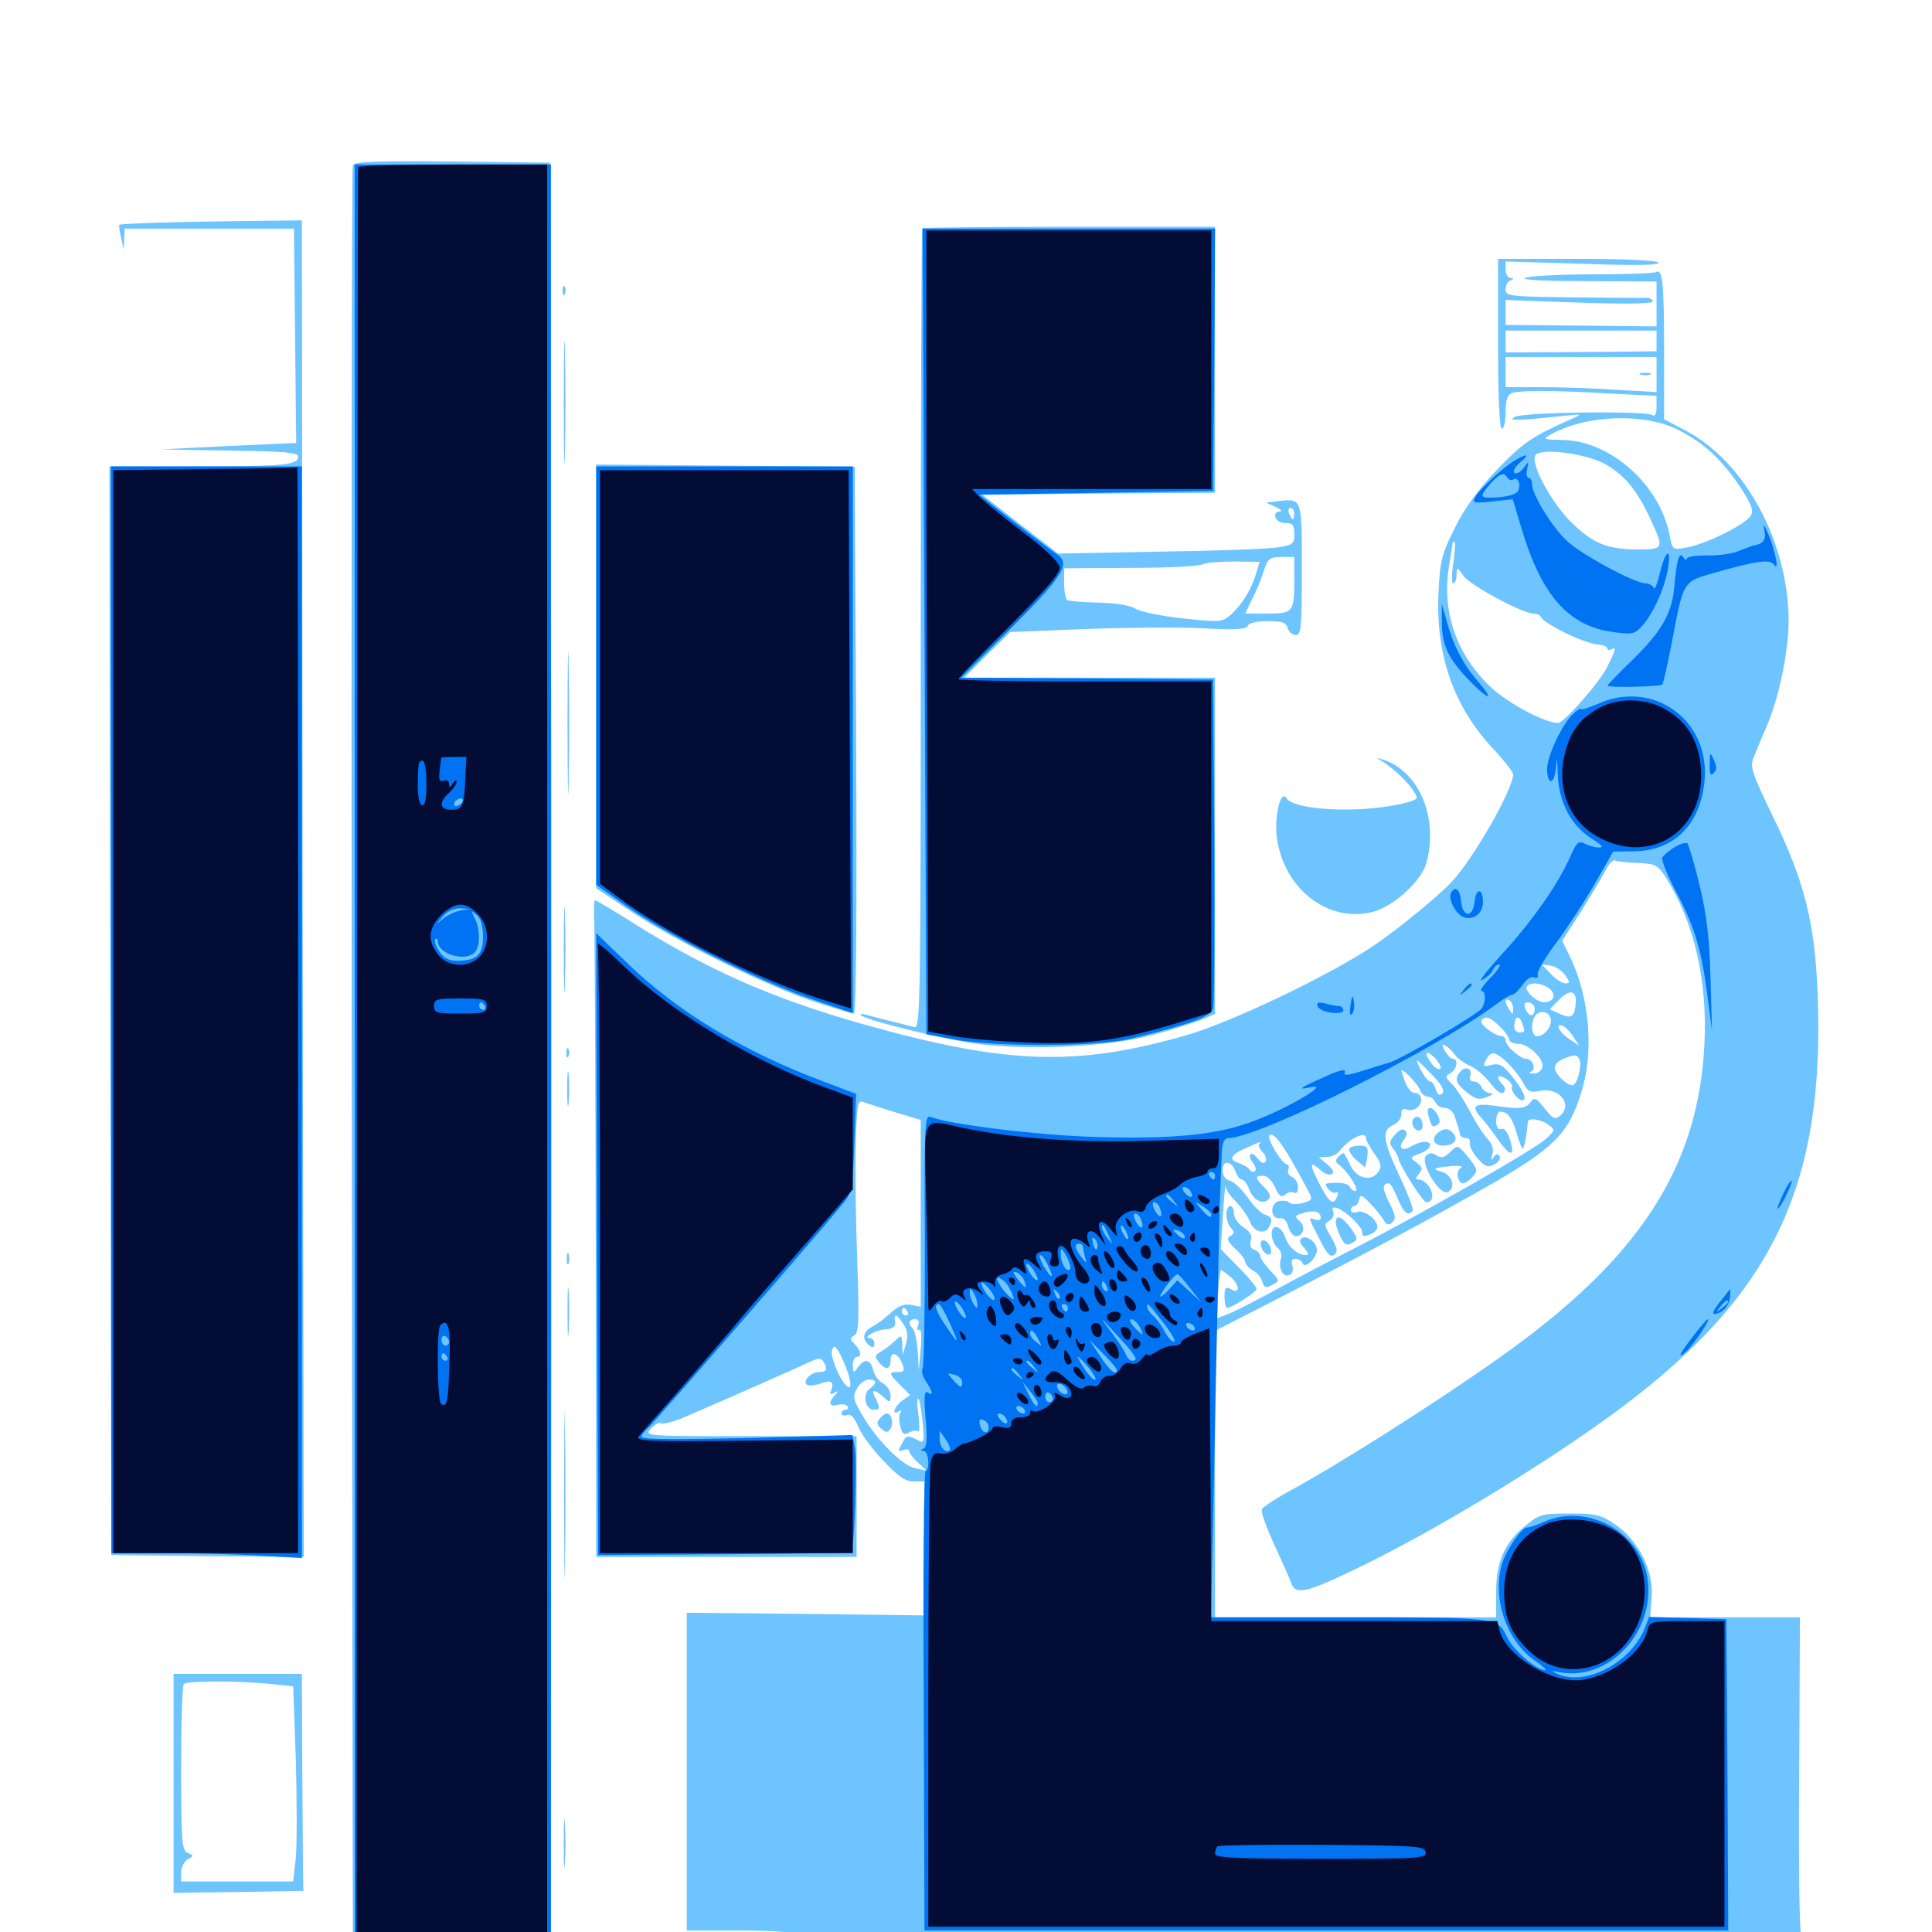 <svg xmlns="http://www.w3.org/2000/svg" viewBox="0 -1000 1000 1000">
	<path fill="#6dc4ff" d="M182.617 -914.453C182.031 -913.086 181.836 -703.125 182.031 -448.047L182.617 15.82L233.984 16.406L285.156 16.797L285.352 -246.289C285.547 -391.211 285.547 -600.977 285.156 -712.695L284.766 -915.82L234.18 -916.406C194.727 -916.797 183.203 -916.406 182.617 -914.453ZM61.719 -883.594C61.523 -883.008 61.914 -880.078 62.695 -876.758L64.062 -870.898L64.258 -876.367L64.453 -881.641H108.398H152.148L152.734 -826.172L153.32 -770.703L118.164 -769.141L83.008 -767.383L118.75 -766.797C147.07 -766.406 154.297 -765.82 154.297 -763.672C154.297 -759.375 147.656 -758.594 100.977 -758.594H56.641L57.031 -476.953L57.617 -195.117L107.422 -194.531L157.227 -194.141L156.641 -540.039L156.25 -885.938L109.18 -885.352C83.398 -884.961 61.914 -884.18 61.719 -883.594ZM477.344 -881.836C476.953 -881.445 476.562 -787.891 476.562 -674.219C476.562 -478.125 476.367 -467.383 473.242 -468.359C471.289 -468.945 465.82 -470.312 460.938 -471.484C456.055 -472.656 450.391 -474.219 448.242 -474.805C446.094 -475.391 444.922 -475.195 445.508 -474.609C448.047 -471.875 489.062 -461.914 506.836 -459.57C534.375 -456.25 573.047 -458.203 595.703 -464.062C605.859 -466.797 617.578 -470.508 621.68 -472.07L628.906 -475.195V-562.109V-649.219H564.062H499.023L510.938 -661.133L522.852 -672.852L561.719 -674.414C583.008 -675.195 610.547 -675.391 622.852 -674.805C639.648 -673.828 645.312 -674.219 645.898 -676.172C646.484 -677.539 650.586 -678.516 656.25 -678.516C663.672 -678.516 665.82 -677.734 666.406 -675C666.992 -673.047 668.945 -671.289 670.703 -671.289C673.438 -671.289 673.828 -675.195 673.828 -705.273C673.828 -742.383 674.023 -741.992 661.719 -740.625L655.273 -739.844L660.156 -737.695C662.891 -736.328 663.867 -735.352 662.695 -735.352C657.812 -734.961 660.156 -729.297 665.039 -729.297C669.141 -729.297 669.922 -728.32 669.922 -723.633C669.922 -718.359 669.336 -717.969 660.742 -716.602C655.469 -715.82 627.93 -714.844 599.414 -714.453L547.656 -713.477L527.93 -728.711L508.398 -743.945L568.555 -744.531L628.906 -744.922V-813.867V-882.617H553.516C512.109 -882.617 477.734 -882.227 477.344 -881.836ZM669.922 -734.18C669.922 -732.617 669.531 -731.25 669.141 -731.25C668.75 -731.25 667.969 -732.617 667.188 -734.18C666.602 -735.742 666.992 -737.109 667.969 -737.109C669.141 -737.109 669.922 -735.742 669.922 -734.18ZM669.922 -700.195C669.922 -683.008 669.336 -682.422 656.055 -682.422H644.531L648.047 -689.844C650.195 -693.75 652.93 -700.391 654.102 -704.492C656.25 -710.938 657.227 -711.719 663.281 -711.719H669.922ZM650.391 -703.906C648.047 -695.703 643.359 -687.695 637.891 -682.617C632.812 -677.93 632.617 -677.734 612.5 -679.883C601.367 -681.055 590.234 -683.398 587.695 -684.961C584.766 -686.719 577.539 -687.891 568.555 -688.086C560.547 -688.281 553.32 -688.867 552.344 -689.453C551.562 -690.039 550.781 -693.945 550.781 -698.242V-705.859L584.57 -706.055C602.93 -706.055 619.922 -706.836 622.07 -707.812C624.219 -708.789 631.836 -709.375 638.867 -709.375L651.953 -709.18ZM775.391 -822.07C775.391 -794.141 776.172 -778.125 777.344 -778.125C778.516 -778.125 779.297 -782.031 779.297 -786.719C779.297 -792.773 780.273 -795.703 782.422 -796.484C786.328 -798.047 804.102 -798.047 833.594 -796.289L857.422 -795.117V-789.453C857.422 -785.742 856.641 -784.18 855.273 -785.156C851.367 -787.5 788.086 -786.719 783.984 -784.18C780.273 -782.031 785.352 -782.227 811.523 -784.961C818.555 -785.742 818.75 -785.547 814.453 -783.594C793.164 -774.219 788.477 -771.094 774.805 -756.836C764.844 -746.289 758.008 -736.914 752.93 -726.562C746.289 -713.281 745.312 -709.766 744.531 -692.578C743.164 -661.133 752.344 -634.57 772.266 -613.086C778.32 -606.641 783.203 -600.391 783.203 -599.219C783.203 -591.602 762.891 -555.859 751.562 -543.75C744.922 -536.523 724.219 -519.531 711.328 -510.742C688.867 -495.508 636.719 -470.508 613.672 -464.062C557.031 -447.852 520.898 -449.023 447.266 -469.727C398.828 -483.398 364.648 -498.633 324.023 -524.609C315.82 -529.688 308.594 -533.984 308.008 -533.984C307.422 -533.984 307.227 -528.516 307.617 -521.875C307.812 -515.039 308.203 -438.672 308.398 -351.953L308.594 -194.141H375.977H443.359V-225.391V-256.641H388.281C333.789 -256.641 333.398 -256.641 336.914 -260.547C338.867 -262.695 341.211 -263.867 342.188 -263.281C343.164 -262.695 348.633 -264.062 354.102 -266.406C373.242 -274.609 413.086 -292.188 418.75 -294.922C423.438 -297.07 424.805 -297.266 426.172 -295.312C428.516 -291.406 427.93 -289.844 424.023 -289.844C419.727 -289.844 415.039 -284.961 417.773 -283.203C418.75 -282.617 421.68 -282.812 424.414 -283.789C430.078 -285.938 431.836 -284.961 430.273 -280.469C429.297 -278.32 429.688 -277.93 431.836 -279.102C433.984 -280.273 434.18 -280.078 432.227 -277.93C428.516 -274.023 429.102 -271.68 433.594 -272.852C435.742 -273.438 438.086 -273.047 438.672 -272.07C439.258 -271.094 438.672 -270.312 437.695 -270.312C436.523 -270.312 435.547 -269.531 435.547 -268.359C435.547 -267.383 436.914 -266.992 438.281 -267.578C440.234 -268.359 442.188 -266.406 444.141 -261.719C445.703 -257.812 451.562 -249.805 457.227 -243.945C464.844 -235.742 468.75 -233.203 472.852 -233.203H478.516V-198.633V-163.867L416.992 -164.648L355.469 -165.234V-83.008V-0.781H383.398C398.633 -0.781 412.5 0.195 414.062 1.172C416.016 2.539 410.352 3.125 395.898 2.734C384.375 2.539 374.414 3.125 373.633 3.711C373.047 4.492 377.148 5.273 383.008 5.469C392.773 5.664 392.969 5.859 385.156 6.445C380.664 6.836 377.344 8.008 377.93 9.18C378.711 10.156 377.148 10.938 374.609 11.133C370.312 11.133 370.312 11.328 374.023 12.891C376.758 14.062 376.953 14.648 374.805 14.648C373.242 14.844 371.094 14.062 369.922 13.086C368.945 11.914 367.383 12.109 366.016 13.477C364.453 15.234 433.398 15.82 654.688 15.82H945.312L945.117 8.984L944.727 2.148L943.359 8.984L941.992 15.82L941.406 8.984L940.82 2.148L939.453 8.984C938.672 12.695 937.891 14.453 937.695 12.695C937.695 10.938 936.133 8.984 934.57 8.203C932.812 7.617 932.227 5.859 933.008 3.906C933.594 1.953 933.398 0.977 932.422 1.562C931.445 2.344 930.859 -30.078 931.25 -80.078L931.641 -162.891H892.969H854.102L854.883 -173.047C856.055 -186.914 848.242 -202.344 836.328 -210.742C828.516 -216.016 826.367 -216.602 812.5 -216.602C798.438 -216.602 796.68 -216.211 789.844 -210.547C778.906 -201.758 774.414 -191.797 774.414 -176.172V-162.891H701.758H628.906V-236.914V-311.133L671.484 -333.008C712.695 -354.297 736.328 -366.992 768.555 -385.156C804.102 -405.469 811.719 -412.891 818.359 -434.18C825.195 -455.469 822.852 -483.789 812.5 -505.078L808.594 -513.086L818.164 -527.93C823.242 -536.133 829.102 -545.703 830.859 -549.219C832.617 -552.734 834.961 -555.078 835.742 -554.688C836.719 -554.102 841.992 -553.516 847.656 -553.32C857.031 -552.93 858.008 -552.344 862.305 -545.703C876.953 -522.461 883.789 -492.773 882.227 -459.766C879.102 -395.508 848.438 -348.438 776.367 -297.461C745.117 -275.195 694.336 -242.969 669.336 -229.297C660.938 -224.805 653.516 -219.922 653.125 -218.75C652.539 -217.383 655.664 -208.984 659.766 -200C664.062 -190.82 667.969 -181.836 668.555 -180.078C670.508 -174.609 676.367 -175.781 698.438 -186.328C739.648 -205.664 801.562 -243.164 839.844 -271.875C917.773 -330.469 944.531 -386.719 940.82 -484.961C939.453 -522.07 934.18 -543.555 917.578 -577.539C906.836 -599.805 905.664 -603.125 907.617 -607.812C908.789 -610.742 912.109 -618.75 915.039 -625.586C920.898 -639.648 925.586 -662.5 925.781 -677.93C925.977 -718.945 903.32 -761.133 872.07 -777.344L861.328 -783.008V-818.555C861.328 -853.516 860.547 -861.133 857.227 -859.18C856.25 -858.594 841.992 -858.008 825.391 -858.008C808.789 -858.008 792.773 -857.227 789.648 -856.25C786.133 -855.273 797.656 -854.492 820.898 -854.492L857.422 -854.297V-842.773V-831.055L818.359 -831.445L779.297 -831.836V-838.281V-844.727L817.383 -843.359C840.82 -842.578 855.469 -842.773 855.469 -843.945C855.469 -844.922 853.906 -845.898 852.148 -845.898C850.195 -845.703 833.008 -845.898 814.062 -846.094C781.25 -846.484 779.297 -846.68 779.297 -850.195C779.297 -852.344 780.469 -854.492 781.836 -854.883C783.789 -855.664 783.789 -856.055 781.836 -856.055C780.469 -856.25 779.297 -858.203 779.297 -860.547V-864.648L819.531 -863.477C846.094 -862.5 859.18 -862.695 858.398 -864.062C857.617 -865.234 841.602 -866.016 816.211 -866.016H775.391ZM857.422 -823.633V-818.164L818.359 -817.773L779.297 -817.578V-823.242V-828.906H818.359H857.422ZM857.422 -806.055V-797.07L836.523 -798.242C825.195 -799.023 807.617 -799.609 797.461 -799.609H779.297V-807.422V-815.234H818.359H857.422ZM868.555 -777.539C882.227 -770.508 890.82 -762.5 900.391 -748.438C906.445 -739.258 907.812 -735.938 906.25 -733.203C903.906 -728.711 882.617 -718.164 872.852 -716.602C865.82 -715.234 865.625 -715.43 864.258 -722.656C859.375 -749.023 833.398 -772.07 808.594 -772.266C799.609 -772.461 798.438 -772.656 801.758 -774.609C820.117 -785.352 850.781 -786.523 868.555 -777.539ZM831.25 -759.57C841.211 -753.711 847.461 -746.094 854.297 -731.25C861.328 -716.016 861.328 -715.625 847.852 -715.625C832.227 -715.625 824.805 -718.555 813.867 -729.102C802.539 -740.039 791.016 -761.914 795.117 -764.844C800 -768.164 822.07 -764.844 831.25 -759.57ZM752.148 -708.203C751.367 -702.539 751.367 -698.047 752.148 -698.047C753.125 -698.047 753.906 -700 753.906 -702.539C754.102 -706.836 754.102 -706.641 757.812 -701.562C761.719 -696.68 788.086 -682.422 793.75 -682.422C795.312 -682.422 796.875 -681.836 797.266 -681.055C798.828 -677.148 819.727 -666.992 827.148 -666.406C829.883 -666.211 832.031 -665.234 832.031 -664.258C832.031 -663.477 833.008 -663.281 833.984 -663.867C836.914 -665.625 836.328 -663.672 831.836 -654.688C827.734 -646.484 809.375 -625.781 806.445 -625.781C799.805 -625.781 781.641 -635.352 772.266 -643.75C754.102 -660.547 746.094 -683.008 750 -706.836C750.977 -713.281 751.953 -718.945 751.953 -719.336C751.953 -719.727 752.344 -719.727 752.93 -719.336C753.32 -718.75 753.125 -713.867 752.148 -708.203ZM810.156 -495.312C812.695 -491.602 812.695 -491.016 810.156 -491.016C808.594 -491.016 805.273 -493.164 802.734 -495.898L798.047 -500.781L802.734 -500.195C805.273 -499.805 808.594 -497.461 810.156 -495.312ZM801.758 -488.477C805.859 -485.352 804.297 -481.25 799.023 -481.25C795.117 -481.25 788.477 -487.695 790.43 -489.648C792.578 -491.797 797.852 -491.211 801.758 -488.477ZM815.625 -481.055C815.039 -473.633 813.477 -472.461 807.422 -475.195L802.148 -477.539L806.445 -482.031C812.305 -488.086 816.016 -487.695 815.625 -481.055ZM783.203 -477.734C783.203 -474.805 782.812 -474.805 781.25 -477.344C778.711 -481.25 778.711 -483.789 781.25 -482.227C782.422 -481.641 783.203 -479.492 783.203 -477.734ZM793.945 -479.297C794.531 -478.32 794.531 -476.367 793.75 -475.195C792.578 -473.047 789.258 -476.367 789.062 -479.883C789.062 -481.836 792.578 -481.641 793.945 -479.297ZM802.734 -471.68C802.734 -467.773 799.023 -463.672 795.508 -463.672C792.383 -463.672 792.188 -471.875 795.117 -474.805C798.047 -477.734 802.734 -475.781 802.734 -471.68ZM776.367 -468.555C779.102 -466.016 781.25 -462.891 781.25 -461.719C781.25 -460.742 783.203 -459.766 785.742 -459.766C791.406 -459.766 799.805 -451.367 798.242 -447.266C797.461 -445.508 795.508 -444.141 793.555 -444.336C791.602 -444.336 791.016 -444.922 792.383 -445.312C795.312 -446.484 793.359 -451.953 790.039 -451.953C786.914 -451.953 779.297 -458.594 779.297 -461.523C779.297 -462.695 778.32 -463.672 777.344 -463.672C773.828 -463.672 765.625 -469.922 766.797 -471.68C768.555 -474.609 771.484 -473.633 776.367 -468.555ZM787.891 -470.312C789.453 -466.016 789.453 -465.625 786.328 -465.625C784.57 -465.625 783.594 -467.383 783.789 -469.531C784.18 -474.219 786.328 -474.609 787.891 -470.312ZM814.258 -463.477L817.383 -458.789L812.695 -461.914C807.422 -465.234 804.492 -470.508 808.594 -469.141C809.961 -468.75 812.5 -466.211 814.258 -463.477ZM769.531 -458.594C769.336 -461.328 759.766 -468.555 759.766 -466.016C759.766 -464.844 761.133 -463.672 762.695 -462.891C764.258 -462.305 765.625 -460.938 765.625 -459.766C765.625 -456.445 761.523 -457.617 757.617 -462.305C755.664 -464.648 754.102 -465.625 753.906 -464.453C753.906 -463.281 755.273 -461.133 756.836 -459.766C758.398 -458.398 759.766 -456.055 759.766 -454.688C759.766 -452.539 760.742 -452.539 764.648 -454.297C767.383 -455.469 769.531 -457.422 769.531 -458.594ZM808.984 -460.938C807.227 -462.305 805.273 -463.477 804.688 -463.477C797.07 -462.109 796.484 -461.523 799.805 -457.812C802.539 -454.883 803.906 -454.492 807.812 -456.25C812.109 -458.203 812.109 -458.594 808.984 -460.938ZM753.32 -453.711C754.688 -451.953 758.203 -449.414 761.133 -448.242C764.062 -446.875 768.75 -442.969 771.484 -439.258C774.609 -435.156 777.148 -433.398 778.32 -434.57C779.297 -435.742 779.297 -437.109 777.734 -438.672C774.023 -442.383 775 -444.336 779.297 -441.797C781.445 -440.43 783.008 -438.477 782.617 -437.305C781.836 -435.352 785.742 -430.469 787.891 -430.469C790.625 -430.469 788.672 -435.352 783.008 -442.383C778.125 -448.633 776.172 -449.805 772.07 -448.828C767.578 -447.656 767.383 -447.852 769.336 -451.758C771.094 -454.883 772.461 -455.469 775 -454.102C779.297 -451.758 785.938 -444.336 788.867 -438.672C790.82 -434.961 792.383 -434.375 797.07 -435.352C806.836 -437.5 814.453 -428.32 807.422 -422.461C804.883 -420.312 803.711 -420.898 799.414 -426.367C795.117 -431.836 794.141 -432.227 792.188 -429.492C789.648 -425.977 786.523 -425.781 773.047 -427.734C762.695 -429.102 761.133 -427.344 767.188 -420.898C768.945 -418.945 772.656 -414.062 775.391 -410.156C780.664 -402.539 783.594 -401.172 782.422 -406.641C781.25 -412.891 778.906 -416.602 776.758 -415.625C775.391 -415.234 774.414 -416.797 774.414 -419.727C774.414 -422.461 775.391 -424.609 776.367 -424.609C780.469 -424.609 782.812 -421.289 785.156 -413.086C786.328 -408.594 787.891 -405.078 788.281 -405.664C789.062 -406.445 790.234 -412.5 790.82 -419.336C791.016 -421.68 797.656 -420.703 801.562 -417.773C805.078 -415.234 804.883 -414.844 800.195 -410.547C794.336 -405.078 735.938 -371.68 699.219 -352.93C684.766 -345.508 666.211 -335.742 658.203 -331.25C650.195 -326.953 640.43 -321.875 636.719 -320.312L629.883 -317.578L630.469 -330.078C630.859 -336.914 631.641 -342.578 632.031 -342.578C632.422 -342.578 634.57 -341.016 636.719 -339.258C641.797 -334.961 641.992 -329.883 637.305 -332.617C634.375 -334.18 633.789 -333.594 633.789 -328.711C633.789 -325.586 634.375 -323.047 635.156 -323.047C637.695 -323.047 650.391 -331.25 650.391 -332.812C650.391 -333.789 646.289 -338.867 641.211 -343.945L631.836 -353.516L633.008 -371.094C633.594 -380.664 634.18 -387.305 634.375 -385.938C634.57 -384.57 635.938 -382.227 637.305 -380.664C642.383 -375.391 645.898 -370.703 647.07 -367.383C648.828 -362.695 654.297 -360.938 656.445 -364.258C658.984 -368.359 658.594 -370.117 654.883 -371.289C652.93 -371.68 648.828 -375.781 645.898 -380.078C642.773 -384.375 638.672 -388.477 636.523 -388.867C634.18 -389.453 632.812 -391.602 632.812 -394.531C632.812 -400 637.891 -399.023 639.648 -393.164C640.43 -391.211 641.797 -389.453 642.773 -389.453C643.75 -389.453 645.508 -387.305 646.484 -384.57C648.633 -378.906 653.516 -376.172 656.641 -379.297C658.008 -380.664 657.227 -382.617 654.492 -385.352C649.414 -390.43 649.414 -391.406 653.906 -391.406C655.859 -391.406 658.398 -388.867 659.961 -385.547C661.914 -380.859 663.086 -380.078 665.234 -381.641C666.602 -383.008 668.75 -383.398 669.922 -382.617C671.094 -382.031 671.875 -383.203 671.875 -385.547C671.875 -387.695 670.508 -390.039 668.75 -390.82C667.188 -391.406 666.211 -393.164 666.797 -394.531C667.383 -396.094 666.992 -397.266 666.211 -397.266C663.672 -397.266 655.469 -410.938 657.031 -412.305C659.375 -414.648 665.039 -406.445 677.148 -383.594C679.492 -379.102 679.297 -378.711 674.414 -377.344C671.484 -376.562 668.359 -376.562 667.383 -377.539C666.406 -378.516 663.867 -378.711 661.914 -378.32C657.031 -376.953 657.617 -368.75 662.305 -369.531C664.453 -369.727 666.016 -368.164 666.797 -365.039C667.578 -362.305 669.336 -360.156 670.703 -360.156C674.805 -360.156 675.977 -365.43 672.461 -368.164C669.922 -370.508 670.117 -370.898 675 -372.266C680.664 -373.828 683.594 -372.852 683.594 -369.531C683.594 -368.555 682.227 -368.164 680.469 -368.75C676.953 -370.117 676.953 -370.312 683.398 -357.812C686.914 -350.781 688.672 -349.023 690.625 -350.586C692.578 -352.148 692.188 -354.102 689.062 -359.57C685.352 -365.82 685.156 -366.602 688.086 -368.164C689.844 -369.141 690.82 -371.289 690.039 -372.852C689.258 -375 689.844 -375.391 692.383 -374.609C697.07 -372.656 705.078 -365.039 705.078 -362.305C705.078 -359.766 705.664 -359.766 709.766 -361.328C711.523 -361.914 712.891 -363.672 712.891 -365.039C712.891 -368.945 705.859 -374.023 702.344 -372.656C700.586 -372.07 699.219 -372.461 699.219 -373.633C699.219 -374.805 700 -375.781 700.977 -375.781C701.953 -375.781 703.125 -377.344 703.516 -379.102C704.102 -381.836 704.883 -381.641 708.984 -377.344C711.719 -374.609 714.844 -370.703 716.016 -368.75C717.773 -365.82 718.945 -365.625 720.703 -367.383C722.656 -369.141 722.266 -371.289 719.141 -377.344C715.43 -384.57 715.234 -387.5 718.945 -387.5C719.727 -387.5 721.68 -383.984 723.438 -379.688C726.367 -372.266 729.102 -370.117 731.25 -373.438C731.641 -374.219 728.711 -382.227 724.414 -391.211C715.625 -409.961 715.039 -415.039 721.289 -417.773C723.633 -418.945 725.391 -421.289 725.391 -423.242C725.195 -425.781 725.977 -426.367 728.516 -425.586C730.273 -425 733.008 -425.781 734.18 -427.344C736.914 -430.664 735.547 -434.375 731.836 -434.375C730.469 -434.375 728.32 -437.109 727.148 -440.234C725.977 -443.555 725.195 -446.094 725.391 -446.094C727.148 -446.094 733.789 -438.672 734.961 -435.938C735.547 -433.984 737.5 -432.422 739.062 -432.422C740.43 -432.422 742.188 -431.055 742.969 -429.492C743.555 -427.93 745.703 -426.562 747.852 -426.562C750 -426.562 752.148 -424.609 752.93 -422.266C753.711 -419.727 754.492 -417.188 754.883 -416.406C755.078 -415.43 755.469 -414.062 755.664 -412.891C755.664 -411.914 757.227 -410.938 758.789 -410.938C760.352 -410.938 761.133 -409.766 760.742 -408.594C760.352 -407.227 762.109 -403.516 764.648 -400.586C768.75 -396.094 770.117 -395.508 773.438 -397.266C775.586 -398.438 776.953 -400.391 776.172 -401.562C775.391 -402.93 774.219 -402.734 773.047 -400.977C771.68 -399.023 771.484 -399.414 772.461 -402.539C773.242 -405.273 772.266 -408.008 770.117 -410.352C768.164 -412.305 763.867 -418.75 760.938 -424.609C757.812 -430.469 753.516 -437.109 751.367 -439.062C748.047 -442.383 747.852 -442.969 750.781 -444.531C754.102 -446.484 755.078 -451.953 751.953 -451.953C750.977 -451.953 749.219 -453.906 747.852 -456.055C746.094 -459.375 746.289 -459.961 748.438 -458.594C749.805 -457.812 751.953 -455.664 753.32 -453.711ZM745.508 -446.875C744.727 -446.094 742.773 -447.07 741.211 -449.219C736.914 -454.883 737.695 -457.227 742.578 -452.539C744.922 -450 746.289 -447.461 745.508 -446.875ZM817.383 -451.953C819.141 -449.023 816.406 -438.281 813.867 -438.281C810.742 -438.281 804.688 -444.336 804.688 -447.461C804.688 -448.828 806.641 -450.977 809.18 -451.953C815.039 -454.297 816.016 -454.297 817.383 -451.953ZM746.484 -433.984C745.117 -432.617 744.141 -433.203 743.164 -436.133C742.578 -438.477 741.211 -440.234 740.234 -440.234C739.258 -440.234 736.914 -443.164 735.156 -446.68C732.227 -452.734 732.422 -452.734 740.43 -444.531C746.094 -438.672 748.047 -435.547 746.484 -433.984ZM723.242 -437.695C720.117 -442.188 716.797 -443.75 716.797 -440.43C716.797 -439.258 717.773 -437.891 718.945 -437.305C720.117 -436.523 720.508 -434.766 719.922 -433.203C718.555 -429.688 722.656 -427.344 724.609 -430.469C725.586 -432.031 725 -434.961 723.242 -437.695ZM714.648 -433.984C711.914 -438.477 708.984 -439.648 708.984 -436.523C708.984 -435.352 709.961 -433.984 710.938 -433.398C712.109 -432.812 712.891 -430.664 712.891 -428.711C712.891 -426.758 714.062 -424.023 715.625 -422.852C717.969 -420.898 718.359 -421.289 717.969 -425C717.578 -427.539 716.211 -431.445 714.648 -433.984ZM703.711 -429.492C699.609 -435.156 696.875 -435.742 698.633 -431.055C700.391 -425.781 703.32 -422.656 705.273 -423.828C706.25 -424.414 705.469 -426.953 703.711 -429.492ZM462.891 -424.414L476.562 -420.312V-371.875V-323.633L471.484 -324.609C467.969 -325.195 465.039 -324.023 461.328 -320.703C458.398 -317.969 454.102 -314.648 451.758 -313.477C446.68 -310.938 445.898 -307.031 449.805 -303.711C451.758 -302.148 452.539 -302.344 452.539 -304.492C452.539 -306.055 451.562 -307.422 450.391 -307.422C445.898 -307.422 452.93 -311.523 458.203 -311.914C462.305 -312.305 463.672 -313.281 463.281 -315.82C462.5 -320.508 464.258 -319.922 467.578 -314.648C469.727 -311.523 470.117 -308.594 468.945 -304.492L467.188 -298.633L466.992 -304.102C466.797 -309.18 466.602 -309.18 463.281 -306.055C461.328 -304.102 458.008 -301.562 455.859 -300.391C452.734 -298.438 452.539 -297.852 454.883 -294.922C458.398 -290.625 460.938 -291.016 460.938 -295.898C460.938 -300.977 464.844 -299.805 466.992 -294.141C468.359 -290.625 467.969 -289.844 464.844 -289.844C459.766 -289.844 459.961 -289.062 466.016 -283.008L471.094 -277.93L466.992 -275C462.891 -272.07 461.133 -266.992 465.234 -269.531C466.602 -270.312 466.797 -270.117 466.016 -268.75C465.234 -267.578 465.234 -264.453 466.016 -261.719C466.992 -257.617 467.773 -257.031 470.703 -258.594C472.461 -259.57 474.609 -259.766 475.391 -259.18C475.977 -258.398 475.977 -262.305 475.391 -267.578C474.609 -272.852 474.609 -276.562 475.391 -275.977C475.977 -275.391 476.953 -269.922 477.539 -263.672C478.516 -253.32 478.32 -252.734 474.805 -254.688C469.531 -257.422 469.141 -257.227 466.602 -252.344C464.648 -248.828 464.844 -248.438 467.578 -249.414C469.336 -250.195 470.703 -249.805 470.703 -248.828C470.703 -247.852 472.656 -245.117 475.195 -242.969L479.492 -238.867L473.633 -240.039C466.797 -241.602 453.906 -254.492 446.289 -267.578C441.602 -275.586 441.211 -277.148 443.555 -281.25C444.922 -283.789 447.656 -285.938 449.609 -285.938C453.906 -285.938 454.102 -284.18 450 -281.055C446.289 -278.32 447.852 -270.312 452.344 -270.312C455.664 -270.312 455.664 -271.289 453.125 -276.367C450.586 -280.859 452.539 -281.25 457.422 -276.758C460.742 -273.828 460.938 -273.828 460.938 -277.734C460.938 -280.078 459.18 -282.812 457.031 -283.984C454.883 -285.156 452.539 -288.281 451.953 -290.82C450.586 -296.484 447.656 -297.07 444.141 -292.383C441.797 -289.062 441.602 -289.258 441.406 -293.359C441.406 -295.703 442.383 -297.656 443.359 -297.656C446.289 -297.656 445.703 -300.781 442.383 -304.297C439.844 -306.836 439.844 -307.422 442.188 -308.789C444.531 -310.156 444.727 -316.211 443.75 -346.484C442.969 -366.406 442.578 -393.555 442.969 -406.641C443.359 -427.148 443.945 -430.664 446.484 -429.688C448.047 -429.102 455.469 -426.758 462.891 -424.414ZM692.773 -429.102C694.531 -431.055 692.969 -430.664 689.648 -428.711C688.086 -427.734 687.695 -425.977 688.672 -424.414C689.844 -422.461 689.258 -422.461 686.523 -424.609C683.594 -427.148 683.203 -427.148 683.789 -424.805C685.352 -420.117 691.016 -417.578 693.555 -420.117C695.312 -421.875 695.312 -423.242 693.75 -425.195C692.383 -426.758 691.992 -428.516 692.773 -429.102ZM686.328 -408.594C686.719 -409.375 684.57 -413.086 681.445 -416.797C677.344 -421.875 675.781 -422.656 675.781 -420.312C675.781 -418.359 677.539 -415.82 679.492 -414.453C681.445 -413.281 682.812 -410.938 682.227 -409.57C681.25 -406.836 684.57 -406.055 686.328 -408.594ZM711.719 -419.531C711.133 -421.289 709.766 -422.656 708.789 -422.656C707.617 -422.656 707.812 -420.898 708.984 -418.555C711.523 -413.867 713.672 -414.648 711.719 -419.531ZM679.688 -403.711C679.492 -406.836 668.164 -420.508 667.969 -417.383C667.969 -413.086 674.805 -401.172 677.344 -401.172C678.516 -401.172 679.688 -402.344 679.688 -403.711ZM694.727 -411.719C695.508 -412.5 695.117 -413.867 693.945 -415.039C692.578 -416.406 691.406 -416.406 690.625 -415.234C689.258 -412.891 692.969 -409.961 694.727 -411.719ZM707.031 -410.938C707.031 -409.766 708.984 -406.25 711.328 -402.93C714.648 -398.438 715.234 -396.289 713.672 -393.75C710.156 -388.281 702.734 -389.648 699.219 -396.289C697.656 -399.609 696.094 -402.539 695.703 -402.93C695.508 -403.516 694.141 -402.734 692.773 -401.367C691.016 -399.414 691.016 -398.438 693.555 -396.68C697.852 -393.359 703.906 -383.594 701.562 -383.594C700.391 -383.594 699.219 -384.375 698.828 -385.352C698.242 -387.305 694.531 -388.086 688.672 -387.695C685.742 -387.5 685.547 -386.914 687.5 -384.57C688.867 -383.008 690.625 -382.227 691.602 -382.812C692.578 -383.398 692.773 -382.422 692.188 -380.859C690.234 -375.781 688.086 -377.148 682.812 -387.5C677.539 -397.656 677.734 -399.609 683.789 -394.141C685.742 -392.383 688.281 -391.602 689.453 -392.383C690.625 -393.164 689.844 -394.922 687.109 -397.266L682.617 -400.977L686.914 -401.172C689.258 -401.172 692.383 -402.734 693.75 -404.688C698.438 -410.742 707.031 -414.844 707.031 -410.938ZM651.758 -407.812C651.172 -407.031 651.953 -405.273 653.516 -403.711C655.078 -402.148 655.664 -400 655.078 -398.828C654.102 -397.461 652.734 -398.047 651.172 -400.195C649.609 -402.148 647.852 -403.32 647.266 -402.539C646.484 -401.758 647.07 -400 648.438 -398.242C649.805 -396.484 650.391 -394.531 649.609 -393.945C648.828 -393.164 647.656 -393.359 646.875 -394.531C646.094 -395.703 643.555 -397.266 641.016 -398.047C635.742 -399.805 636.914 -402.344 645.117 -405.859C652.344 -409.18 653.32 -409.375 651.758 -407.812ZM714.844 -381.836C714.844 -382.812 714.062 -383.594 712.891 -383.594C711.914 -383.594 710.938 -382.227 710.938 -380.469C710.938 -378.906 711.914 -378.125 712.891 -378.711C714.062 -379.297 714.844 -380.664 714.844 -381.836ZM469.727 -321.094C470.312 -320.117 469.922 -319.141 468.945 -319.141C467.773 -319.141 466.797 -320.117 466.797 -321.094C466.797 -322.266 467.188 -323.047 467.578 -323.047C468.164 -323.047 469.141 -322.266 469.727 -321.094ZM475.195 -313.867C474.414 -312.109 474.805 -311.133 475.781 -311.719C476.758 -312.5 477.148 -308.398 476.562 -301.953L475.586 -290.82L475 -300.586C474.609 -306.055 473.633 -311.133 472.461 -312.305C469.922 -314.844 470.312 -317.188 473.633 -317.188C475.391 -317.188 475.977 -316.016 475.195 -313.867ZM439.453 -287.5C440.43 -284.375 440.43 -282.031 439.453 -282.031C436.328 -282.031 429.297 -297.852 430.664 -301.172C431.641 -303.906 432.422 -303.516 434.961 -298.828C436.523 -295.703 438.672 -290.625 439.453 -287.5ZM474.023 0.391C474.805 -0.195 473.633 -0.781 471.484 -0.586C469.336 -0.586 468.75 0 470.312 0.586C471.68 1.172 473.438 0.977 474.023 0.391ZM620.117 0.977C600.391 -0.391 473.828 -0.977 477.539 0.195C478.711 0.586 515.625 1.172 559.57 1.562C603.711 1.953 630.859 1.758 620.117 0.977ZM720.117 0.391C720.898 -0.195 719.727 -0.781 717.578 -0.586C715.43 -0.586 714.844 0 716.406 0.586C717.773 1.172 719.531 0.977 720.117 0.391ZM906.055 0.195C906.445 -0.391 865.234 -0.781 814.453 -0.781C763.672 -0.781 722.656 -0.195 723.242 0.391C724.609 1.758 904.688 1.562 906.055 0.195ZM439.062 2.539C440.82 1.953 439.258 1.562 435.547 1.562C431.836 1.562 430.273 1.953 432.227 2.539C433.984 2.93 437.109 2.93 439.062 2.539ZM849.219 -806.055C847.852 -806.641 848.828 -807.031 851.562 -807.031C854.297 -807.031 855.273 -806.641 854.102 -806.055C852.734 -805.664 850.391 -805.664 849.219 -806.055ZM756.25 -445.703C752.93 -442.383 753.32 -439.648 757.422 -436.133C763.477 -430.859 765.234 -430.469 769.922 -432.227C772.852 -433.594 773.242 -434.18 771.289 -434.18C769.531 -434.375 767.578 -435.742 766.797 -437.305C766.211 -438.867 764.453 -440.234 762.891 -440.234C761.133 -440.234 760.352 -441.406 760.938 -442.969C762.305 -446.68 758.984 -448.438 756.25 -445.703ZM739.453 -422.266C741.016 -416.602 741.406 -416.211 743.945 -417.773C745.508 -418.555 745.508 -420.117 744.141 -422.852C741.211 -428.125 737.695 -427.539 739.453 -422.266ZM731.445 -420.703C730.078 -418.359 731.836 -414.844 734.57 -414.844C736.914 -414.844 736.914 -420.117 734.57 -421.68C733.594 -422.266 732.227 -421.875 731.445 -420.703ZM722.07 -412.695C719.141 -409.375 718.945 -408.203 720.898 -405.664C722.266 -404.102 723.633 -401.758 723.828 -400.391C724.414 -396.68 736.523 -377.734 738.281 -377.734C741.602 -377.734 742.383 -381.445 739.844 -385.547C738.477 -387.695 736.133 -389.453 734.57 -389.453C732.422 -389.453 732.422 -390.039 734.375 -392.383C736.523 -394.922 736.328 -395.898 733.203 -398.242C729.688 -400.781 729.688 -400.977 734.961 -402.93C740.625 -405.078 742.188 -408.984 737.305 -408.984C735.742 -408.984 732.617 -408.008 730.469 -406.641C725.781 -403.711 723.242 -405.859 726.562 -409.961C728.125 -411.914 728.516 -413.672 727.344 -414.844C726.172 -416.016 724.219 -415.234 722.07 -412.695ZM745.703 -414.648C740.43 -411.719 741.406 -407.031 746.875 -407.031C752.93 -407.031 755.273 -410.547 751.758 -413.867C749.805 -415.82 748.047 -416.016 745.703 -414.648ZM750.586 -403.711C747.656 -400.781 746.094 -400.391 743.555 -401.953C741.211 -403.516 739.648 -403.32 738.086 -401.758C734.766 -398.438 744.922 -381.25 749.219 -383.008C753.711 -384.766 751.758 -391.992 746.094 -393.555C740.625 -395.117 741.797 -395.508 751.758 -396.484C755.859 -396.68 757.422 -396.289 755.859 -395.312C753.32 -393.75 754.492 -387.5 757.422 -387.5C758.398 -387.5 760.547 -389.062 762.305 -391.016C765.039 -394.141 764.844 -394.922 759.961 -400.977C754.492 -407.617 754.492 -407.617 750.586 -403.711ZM634.766 -371.289C634.766 -368.75 635.938 -365.625 637.109 -364.453C639.062 -362.5 639.062 -361.523 636.914 -360.352C634.766 -358.984 635.156 -357.617 639.258 -353.711C642.188 -351.172 644.531 -348.047 644.531 -346.875C644.531 -345.703 646.289 -343.75 648.242 -342.578C650.391 -341.602 652.734 -338.867 653.32 -336.719C654.297 -333.398 655.273 -333.203 658.594 -334.961C662.5 -337.109 662.5 -337.109 657.422 -342.383C654.688 -345.312 652.344 -348.633 652.344 -349.805C652.344 -350.977 650.977 -352.539 649.219 -353.125C647.266 -353.906 646.68 -355.664 647.461 -358.008C648.242 -360.547 647.07 -362.5 643.555 -364.844C640.82 -366.602 638.672 -369.727 638.672 -371.875C638.672 -374.023 637.891 -375.781 636.719 -375.781C635.742 -375.781 634.766 -373.828 634.766 -371.289ZM691.406 -367.188C691.406 -365.82 692.578 -362.305 693.945 -359.57C695.898 -355.664 697.266 -355.078 699.805 -356.641C702.93 -358.398 702.93 -358.789 699.219 -364.258C694.727 -370.312 691.406 -371.68 691.406 -367.188ZM658.203 -361.328C658.203 -358.789 659.57 -355.664 661.133 -354.297C662.891 -352.93 663.672 -350.391 663.086 -348.828C661.328 -344.336 663.867 -338.672 667.188 -340.039C668.945 -340.625 669.531 -342.383 668.945 -344.727C668.164 -347.266 668.75 -348.438 670.508 -348.438C672.266 -348.438 673.828 -347.266 674.219 -346.094C675.391 -342.969 681.641 -348.828 681.641 -352.93C681.641 -356.836 676.562 -360.742 673.828 -359.18C672.266 -358.203 672.656 -356.641 675 -354.102C677.539 -351.172 677.734 -350.391 675.586 -350.391C671.484 -350.586 666.797 -354.688 665.234 -359.57C663.281 -365.625 658.203 -366.992 658.203 -361.328ZM652.734 -355.078C652.93 -353.32 654.492 -351.367 655.859 -350.781C657.617 -350.195 658.398 -351.172 657.812 -353.516C657.617 -355.273 656.055 -357.227 654.688 -357.812C652.93 -358.398 652.148 -357.422 652.734 -355.078ZM455.273 -265.625C453.516 -263.672 453.906 -262.5 456.25 -260.352C458.789 -258.398 459.57 -258.398 460.938 -260.547C462.695 -263.281 461.523 -268.359 458.984 -268.359C458.203 -268.359 456.445 -267.188 455.273 -265.625ZM698.438 -405.469C697.852 -404.492 699.414 -401.953 701.953 -399.609L706.641 -395.703L707.617 -400.391C708.008 -402.93 708.008 -405.469 707.422 -406.055C705.859 -407.617 699.609 -407.227 698.438 -405.469ZM291.211 -849.219C291.211 -847.07 291.797 -846.484 292.383 -848.047C292.969 -849.414 292.773 -851.172 292.188 -851.758C291.602 -852.539 291.016 -851.367 291.211 -849.219ZM291.797 -791.797C291.797 -763.281 292.188 -751.758 292.383 -766.016C292.773 -780.078 292.773 -803.516 292.383 -817.773C292.188 -831.836 291.797 -820.312 291.797 -791.797ZM308.594 -650V-540.234L326.758 -528.125C349.609 -512.891 397.656 -489.258 421.68 -481.445C431.836 -478.125 441.016 -475.391 441.992 -475.391C443.164 -475.391 443.555 -528.125 443.164 -616.992L442.383 -758.398L375.391 -758.984L308.594 -759.57ZM293.75 -625.781C293.75 -592.969 294.141 -579.688 294.336 -596.094C294.727 -612.305 294.727 -639.258 294.336 -655.664C294.141 -671.875 293.75 -658.594 293.75 -625.781ZM715.82 -605.664C724.023 -600.586 734.961 -588.477 733.008 -586.523C732.031 -585.547 725.977 -583.789 719.531 -582.812C697.07 -579.102 669.336 -581.25 665.82 -586.914C663.086 -591.406 659.766 -578.711 660.742 -567.969C663.477 -540.625 687.305 -521.68 710.938 -528.125C721.484 -531.055 735.742 -543.945 738.281 -553.32C744.727 -576.562 734.57 -600.781 715.82 -606.836C711.914 -608.008 711.914 -608.008 715.82 -605.664ZM291.797 -508.594C291.797 -488.672 292.188 -480.664 292.383 -490.625C292.773 -500.391 292.773 -516.797 292.383 -526.758C292.188 -536.523 291.797 -528.516 291.797 -508.594ZM293.164 -454.688C293.164 -452.539 293.75 -451.953 294.336 -453.516C294.922 -454.883 294.727 -456.641 294.141 -457.227C293.555 -458.008 292.969 -456.836 293.164 -454.688ZM293.555 -436.328C293.555 -428.32 293.945 -425 294.336 -429.102C294.727 -433.008 294.727 -439.648 294.336 -443.75C293.945 -447.656 293.555 -444.336 293.555 -436.328ZM293.359 -348.438C293.359 -345.703 293.75 -344.727 294.336 -346.094C294.727 -347.266 294.727 -349.609 294.336 -350.977C293.75 -352.148 293.359 -351.172 293.359 -348.438ZM293.75 -321.094C293.75 -309.766 293.945 -305.273 294.336 -310.938C294.727 -316.406 294.727 -325.781 294.336 -331.445C293.945 -336.914 293.75 -332.422 293.75 -321.094ZM291.992 -226.367C291.992 -187.695 292.188 -171.68 292.383 -190.625C292.773 -209.57 292.773 -241.211 292.383 -260.938C292.188 -280.664 291.992 -265.039 291.992 -226.367ZM89.844 -76.953V-20.312L123.438 -20.703L157.031 -21.289L156.836 -30.664C156.836 -35.742 156.641 -60.938 156.445 -86.719L156.25 -133.594H123.047H89.844ZM138.867 -128.516L151.758 -127.148L153.125 -88.867C153.711 -67.773 153.711 -45.117 153.125 -38.477L151.758 -26.172H122.852H93.75V-31.055C93.75 -33.594 95.312 -36.523 97.266 -37.695C100.391 -39.453 100.391 -39.648 97.266 -40.82C94.141 -42.188 93.75 -46.094 93.75 -84.57C93.75 -108.008 94.336 -127.734 95.117 -128.32C96.68 -130.078 121.875 -130.078 138.867 -128.516ZM291.797 -45.703C291.797 -34.375 291.992 -29.883 292.383 -35.547C292.773 -41.016 292.773 -50.391 292.383 -56.055C291.992 -61.523 291.797 -57.031 291.797 -45.703ZM973.047 32.031C970.898 36.914 970.898 36.914 973.828 33.984C975.586 32.227 976.758 29.883 976.367 28.711C975.977 27.539 974.414 29.102 973.047 32.031ZM964.062 31.445C963.477 33.008 963.867 34.375 964.844 34.375C967.383 34.375 969.141 30.859 966.992 29.688C966.016 29.102 964.844 29.883 964.062 31.445Z"/>
	<path fill="#0073f3" d="M183.594 -450V14.844H234.375H285.156V-450V-914.844H234.375H183.594ZM233.789 -605.078C234.57 -605.664 233.398 -606.25 231.25 -606.055C229.102 -606.055 228.516 -605.469 230.078 -604.883C231.445 -604.297 233.203 -604.492 233.789 -605.078ZM240.234 -597.656C240.234 -598.047 239.453 -598.438 238.281 -598.438C237.305 -598.438 236.328 -597.461 236.328 -596.289C236.328 -595.312 237.305 -594.922 238.281 -595.508C239.453 -596.094 240.234 -597.07 240.234 -597.656ZM239.258 -584.766C238.672 -583.789 237.109 -582.812 236.133 -582.812C234.961 -582.812 234.766 -583.789 235.352 -584.766C235.938 -585.938 237.5 -586.719 238.477 -586.719C239.648 -586.719 239.844 -585.938 239.258 -584.766ZM238.281 -528.711C235.547 -528.125 231.641 -526.367 229.492 -524.609C225.586 -521.289 225.586 -521.289 229.297 -525.781C231.641 -528.32 234.961 -529.883 238.086 -529.883L243.164 -529.492ZM250 -515.234C250 -505.664 246.68 -502.734 236.523 -502.734C232.227 -502.734 229.688 -504.102 227.344 -507.617C225.586 -510.352 224.609 -513.086 225.391 -513.867C225.977 -514.453 226.562 -514.062 226.562 -512.891C226.562 -506.25 240.625 -501.953 245.703 -507.031C248.633 -509.961 248.633 -519.336 245.703 -524.805C243.75 -528.711 243.75 -528.906 246.68 -526.367C248.828 -524.609 250 -520.703 250 -515.234ZM227.93 -476.953C228.516 -478.32 228.32 -480.078 227.734 -480.664C227.148 -481.445 226.562 -480.273 226.758 -478.125C226.758 -475.977 227.344 -475.391 227.93 -476.953ZM250.977 -479.297C251.562 -478.32 251.172 -477.344 250.195 -477.344C249.023 -477.344 248.047 -478.32 248.047 -479.297C248.047 -480.469 248.438 -481.25 248.828 -481.25C249.414 -481.25 250.391 -480.469 250.977 -479.297ZM232.422 -305.273C232.422 -304.297 231.641 -303.516 230.469 -303.516C229.492 -303.516 228.516 -304.883 228.516 -306.641C228.516 -308.203 229.492 -308.984 230.469 -308.398C231.641 -307.812 232.422 -306.445 232.422 -305.273ZM231.445 -297.656C232.031 -296.68 231.641 -295.703 230.664 -295.703C229.492 -295.703 228.516 -296.68 228.516 -297.656C228.516 -298.828 228.906 -299.609 229.297 -299.609C229.883 -299.609 230.859 -298.828 231.445 -297.656ZM478.516 -673.242L479.492 -464.648L493.164 -462.109C514.062 -458.008 568.164 -458.203 584.961 -462.305C616.992 -470.117 626.953 -473.828 627.93 -478.125C628.516 -480.469 628.711 -519.531 628.516 -565.234L627.93 -648.242L562.695 -648.828L497.461 -649.219L523.242 -674.805C549.609 -701.172 554.102 -708.008 547.656 -712.695C545.508 -714.062 535.547 -721.68 525.391 -729.492L506.836 -743.945L567.383 -744.922L627.93 -745.898L628.516 -813.867L628.906 -881.641H553.32H477.539ZM783.203 -761.133C776.367 -756.641 765.625 -746.484 763.477 -742.578C761.914 -739.648 762.891 -739.453 772.266 -740.43L783.008 -741.602L787.305 -727.148C797.852 -691.797 811.719 -675.977 834.961 -672.852C844.336 -671.484 846.094 -671.875 849.414 -675.391C855.273 -681.641 861.133 -694.336 863.086 -704.492C865.43 -716.992 862.305 -716.211 859.18 -703.516C857.812 -697.852 856.445 -694.336 856.055 -695.703C855.469 -696.875 853.516 -698.047 851.758 -698.047C846.094 -698.047 817.969 -713.281 810.938 -720.117C803.32 -727.148 792.969 -744.141 792.969 -749.414C792.969 -751.172 792.188 -752.734 791.211 -752.734C790.234 -752.734 789.844 -754.688 790.43 -757.227C791.406 -761.523 791.406 -761.523 788.477 -757.617C786.914 -755.469 784.766 -754.492 783.789 -755.273C783.008 -756.25 784.375 -758.594 786.914 -760.742C792.383 -765.234 790.039 -765.43 783.203 -761.133ZM780.273 -752.734C781.055 -751.562 782.227 -751.172 783.203 -751.758C785.547 -753.32 787.305 -749.805 785.938 -746.289C785.352 -744.336 781.641 -743.164 775.391 -742.578C765.43 -741.992 765.234 -742.578 772.07 -750.391C776.562 -755.078 778.516 -755.664 780.273 -752.734ZM57.617 -477.344V-196.094H86.133C101.758 -196.094 124.023 -195.508 135.352 -194.727L156.25 -193.555V-475.977V-758.594H106.836H57.422ZM308.594 -650.195V-541.992L323.828 -531.25C345.312 -516.016 391.602 -492.773 418.555 -483.398L441.406 -475.586V-616.992V-758.594H375H308.594ZM913.281 -725.195C914.258 -720.508 912.5 -718.359 907.227 -717.578C906.641 -717.383 903.516 -716.211 900 -714.844C896.484 -713.281 888.867 -712.305 883.203 -712.5C877.539 -712.5 873.047 -711.914 873.047 -710.742C873.047 -709.766 872.266 -710.156 871.289 -711.523C869.141 -714.844 867.969 -710.938 866.602 -696.094C865.43 -682.617 859.961 -673.047 845.312 -658.789C837.891 -651.562 832.031 -645.508 832.031 -645.117C832.031 -643.945 859.18 -644.531 860.352 -645.703C860.938 -646.289 863.086 -655.859 865.234 -666.992C871.484 -699.805 870.898 -698.828 887.305 -703.516C909.18 -709.766 916.211 -710.742 918.359 -707.617C921.094 -703.516 918.75 -715.625 915.234 -723.633C912.891 -728.906 912.5 -729.297 913.281 -725.195ZM746.289 -679.492C746.094 -667.188 748.828 -660.352 758.789 -649.609C769.922 -637.695 774.805 -635.938 764.844 -647.461C757.031 -656.641 752.148 -666.016 748.828 -678.516L746.289 -687.305ZM826.758 -635.547C822.07 -633.594 818.359 -632.422 818.359 -633.008C818.359 -633.594 816.406 -632.617 814.258 -630.469C808.789 -625.586 800.781 -608.789 800.781 -601.953C800.781 -593.75 804.297 -593.555 805.273 -601.758C805.859 -608.594 806.055 -608.398 806.25 -599.805C806.836 -584.18 813.281 -572.266 825.195 -565.039C829.492 -562.305 830.078 -561.328 827.539 -561.328C825.586 -561.328 822.266 -562.305 820.312 -563.281C817.188 -565.039 816.016 -564.062 812.695 -556.445C806.445 -542.188 792.383 -522.266 777.148 -505.859C769.336 -497.266 764.844 -491.406 767.188 -492.773C769.727 -494.141 772.266 -496.484 772.852 -498.047C773.438 -499.609 774.805 -500.781 775.977 -500.781C777.148 -500.781 775.195 -497.656 771.484 -493.945C767.773 -490.234 765.82 -487.109 766.797 -487.109C769.141 -487.109 769.141 -481.445 766.992 -478.125C765.234 -475.195 725.586 -451.953 719.141 -450C716.211 -449.219 709.57 -447.07 704.492 -445.508C696.875 -443.164 695.312 -443.164 696.094 -445.117C696.68 -446.875 693.164 -446.094 685.938 -442.773C672.656 -436.914 670.898 -435.547 678.711 -437.305C688.477 -439.453 667.578 -426.953 650.391 -420.312C630.664 -412.5 608.008 -410.352 566.406 -411.523C536.328 -412.5 491.992 -417.969 481.641 -421.875C478.711 -423.047 478.32 -418.164 478.711 -358.594C478.711 -323.047 478.32 -292.969 477.539 -291.797C476.758 -290.625 477.539 -287.5 479.297 -284.961C483.008 -279.297 483.203 -277.344 480.078 -279.297C478.516 -280.273 478.125 -276.953 479.102 -265.82C480.078 -255.078 479.688 -250.781 477.93 -250.195C476.172 -249.414 476.172 -249.023 478.125 -249.023C480.664 -248.828 481.445 -239.844 479.102 -238.477C478.125 -237.891 477.734 -184.18 478.125 -119.141L478.516 -0.781H686.523H894.531L894.141 -81.445L893.555 -161.914L873.438 -162.5L853.516 -163.086L851.562 -157.812C844.531 -139.453 820.508 -126.758 805.664 -133.789C802.539 -135.156 803.125 -135.352 807.812 -134.375C832.617 -130.078 856.055 -154.688 852.93 -181.641C850.195 -206.445 822.07 -222.461 799.219 -212.305C795.312 -210.547 791.406 -209.375 790.625 -209.375C787.891 -209.961 779.297 -197.461 777.148 -189.648C772.461 -172.07 780.078 -150.195 794.531 -140.43C798.438 -137.695 800.781 -135.547 799.805 -135.547C795.117 -135.547 783.203 -145.898 779.883 -152.93C775.195 -162.891 775.195 -162.891 692.969 -162.891H626.758L627.93 -213.281C628.516 -240.82 629.297 -288.086 630.078 -318.164C630.664 -348.242 631.25 -378.125 631.641 -384.57C631.836 -391.016 632.227 -399.609 632.422 -403.711C632.617 -408.594 633.789 -410.938 635.742 -410.938C651.562 -410.938 743.555 -457.031 774.805 -480.469C778.125 -483.008 781.836 -485.156 782.812 -485.156C783.789 -485.156 786.133 -487.5 788.086 -490.234C789.844 -492.969 792.383 -494.727 793.945 -494.141C795.508 -493.555 796.289 -494.141 795.898 -495.508C795.312 -496.875 799.805 -504.492 805.859 -512.5C811.719 -520.508 820.703 -534.18 825.781 -543.164L834.961 -559.18L845.703 -559.375C866.211 -559.57 879.883 -572.852 882.227 -595.312C885.547 -627.148 855.664 -648.828 826.758 -635.547ZM628.906 -391.406C628.906 -390.43 628.516 -389.453 628.125 -389.453C627.539 -389.453 626.562 -390.43 625.977 -391.406C625.391 -392.578 625.781 -393.359 626.758 -393.359C627.93 -393.359 628.906 -392.578 628.906 -391.406ZM616.211 -383.398C618.359 -380.078 616.016 -379.297 613.281 -382.617C611.719 -384.375 611.719 -385.547 612.891 -385.547C614.062 -385.547 615.625 -384.57 616.211 -383.398ZM607.617 -378.32C610.156 -375.195 609.961 -375 607.031 -377.539C603.711 -380.078 602.734 -381.641 604.297 -381.641C604.688 -381.641 606.25 -380.078 607.617 -378.32ZM600.391 -374.609C602.344 -369.727 600.195 -368.945 597.656 -373.633C596.484 -375.977 596.289 -377.734 597.461 -377.734C598.438 -377.734 599.805 -376.367 600.391 -374.609ZM626.953 -371.484C626.953 -369.141 625.781 -369.727 621.875 -374.023C618.164 -378.32 618.164 -378.32 622.656 -375.586C625 -374.023 626.953 -372.266 626.953 -371.484ZM590.625 -368.75C592.578 -363.867 590.43 -363.086 587.891 -367.773C586.719 -370.117 586.523 -371.875 587.695 -371.875C588.672 -371.875 590.039 -370.508 590.625 -368.75ZM618.164 -367.969C617.578 -369.141 616.602 -369.922 616.016 -369.922C615.625 -369.922 615.234 -369.141 615.234 -367.969C615.234 -366.992 616.211 -366.016 617.383 -366.016C618.359 -366.016 618.75 -366.992 618.164 -367.969ZM574.023 -360.156C576.172 -355.469 576.172 -355.469 573.438 -358.984C571.68 -361.133 570.312 -363.672 570.312 -364.844C570.312 -367.188 571.289 -366.211 574.023 -360.156ZM583.984 -359.18C583.984 -358.203 583.008 -358.594 582.031 -360.156C581.055 -361.719 580.078 -364.062 580.078 -365.039C580.078 -366.211 581.055 -365.625 582.031 -364.062C583.008 -362.5 583.984 -360.352 583.984 -359.18ZM613.281 -359.766C613.281 -358.594 612.109 -358.789 610.352 -360.156C608.789 -361.523 607.422 -362.891 607.422 -363.281C607.422 -363.672 608.789 -363.477 610.352 -362.891C611.914 -362.109 613.281 -360.742 613.281 -359.766ZM567.969 -354.102C567.383 -352.539 566.602 -353.516 565.82 -356.055C565.039 -359.375 565.234 -360.156 566.797 -358.594C567.773 -357.617 568.359 -355.469 567.969 -354.102ZM560.547 -354.492C560.547 -353.516 561.133 -350.977 561.719 -349.023C562.695 -345.898 562.5 -345.898 559.766 -349.219C556.25 -353.711 555.859 -356.25 558.594 -356.25C559.766 -356.25 560.547 -355.469 560.547 -354.492ZM553.711 -342.969C551.953 -341.211 548.828 -346.68 549.023 -351.367C549.023 -354.492 549.414 -354.297 551.953 -349.805C553.711 -346.68 554.492 -343.555 553.711 -342.969ZM588.672 -351.172C587.305 -354.688 585.938 -355.273 585.938 -352.539C585.938 -351.367 586.719 -350 587.891 -349.414C589.062 -348.828 589.258 -349.609 588.672 -351.172ZM621.289 -350.977C619.922 -352.734 618.359 -354.297 617.969 -354.297C616.406 -354.297 617.383 -352.734 620.703 -350.195C623.633 -347.656 623.828 -347.852 621.289 -350.977ZM542.383 -345.117C545.898 -337.891 544.531 -337.5 540.234 -344.531C538.477 -347.852 537.5 -350.391 538.477 -350.391C539.258 -350.391 541.211 -348.047 542.383 -345.117ZM537.109 -337.891C537.109 -336.719 535.742 -337.5 534.18 -339.453C532.617 -341.602 531.25 -344.336 531.25 -345.312C531.25 -346.484 532.617 -345.703 534.18 -343.75C535.742 -341.602 537.109 -338.867 537.109 -337.891ZM615.234 -344.531C615.234 -345.703 614.844 -346.484 614.453 -346.484C613.867 -346.484 612.891 -345.703 612.305 -344.531C611.719 -343.555 612.109 -342.578 613.086 -342.578C614.258 -342.578 615.234 -343.555 615.234 -344.531ZM530.078 -337.305C532.031 -332.422 530.664 -332.812 526.758 -337.891C524.219 -341.406 524.023 -342.188 526.172 -341.406C527.734 -340.82 529.492 -338.867 530.078 -337.305ZM616.016 -333.203L621.68 -325.977L615.625 -331.641L609.375 -337.305L605.664 -333.203C603.711 -330.859 601.367 -328.906 600.781 -328.906C599.219 -328.906 607.812 -340.43 609.375 -340.43C609.961 -340.625 612.891 -337.305 616.016 -333.203ZM520.312 -336.328C521.68 -334.961 523.242 -332.031 524.023 -330.078C525.195 -326.953 525 -326.758 522.461 -328.906C518.945 -331.836 514.844 -338.672 516.602 -338.672C517.383 -338.672 518.945 -337.5 520.312 -336.328ZM514.648 -327.344C513.477 -325.977 508.008 -333.008 508.008 -335.742C508.008 -336.914 509.766 -335.547 511.914 -333.008C514.062 -330.469 515.234 -327.93 514.648 -327.344ZM573.047 -333.594C573.633 -332.031 573.438 -331.25 572.266 -331.836C571.094 -332.422 570.312 -333.789 570.312 -334.961C570.312 -337.695 571.68 -337.109 573.047 -333.594ZM505.859 -325C505.859 -322.461 505.664 -322.461 503.906 -325C502.93 -326.562 501.953 -329.297 501.953 -330.859C501.953 -333.398 502.148 -333.398 503.906 -330.859C504.883 -329.297 505.859 -326.562 505.859 -325ZM548.438 -327.93C547.852 -327.344 546.68 -328.32 546.094 -330.273C544.922 -333.008 545.117 -333.203 547.07 -331.445C548.438 -330.078 549.023 -328.516 548.438 -327.93ZM500 -318.359C500 -317.188 498.633 -317.969 497.07 -319.922C495.508 -322.07 494.141 -324.805 494.141 -325.781C494.141 -326.953 495.508 -326.172 497.07 -324.219C498.633 -322.07 500 -319.336 500 -318.359ZM491.797 -314.844C496.68 -303.516 496.484 -303.516 489.453 -313.867C484.375 -321.289 483.203 -325 485.938 -325C486.719 -325 489.258 -320.312 491.797 -314.844ZM552.734 -323.047C552.734 -322.07 552.344 -321.094 551.953 -321.094C551.367 -321.094 550.391 -322.07 549.805 -323.047C549.219 -324.219 549.609 -325 550.586 -325C551.758 -325 552.734 -324.219 552.734 -323.047ZM603.32 -313.867C606.836 -309.18 608.789 -305.469 607.617 -305.469C606.445 -305.469 604.297 -308.008 602.734 -310.938C601.172 -314.062 598.438 -317.578 596.875 -318.945C595.117 -320.508 593.75 -322.461 593.75 -323.633C593.75 -326.172 594.336 -325.391 603.32 -313.867ZM583.594 -302.93C588.477 -297.07 588.867 -295.703 585.938 -295.703C584.766 -295.703 583.398 -297.266 582.617 -299.219C582.031 -300.977 578.32 -306.445 574.609 -311.328C569.727 -317.773 569.531 -318.555 573.438 -314.062C576.562 -310.742 581.055 -305.664 583.594 -302.93ZM589.844 -313.281C591.016 -311.133 591.602 -309.375 591.211 -309.375C590.82 -309.375 588.867 -311.133 586.914 -313.281C584.961 -315.43 584.375 -317.188 585.547 -317.188C586.719 -317.188 588.672 -315.43 589.844 -313.281ZM618.164 -313.281C618.75 -312.305 618.555 -311.328 617.383 -311.328C616.406 -311.328 614.844 -312.305 614.258 -313.281C613.672 -314.453 613.867 -315.234 615.039 -315.234C616.016 -315.234 617.578 -314.453 618.164 -313.281ZM537.305 -307.031C539.453 -302.93 539.453 -302.734 536.523 -305.273C534.57 -306.641 533.203 -308.594 533.203 -309.57C533.203 -312.5 534.961 -311.523 537.305 -307.031ZM530.859 -303.32C532.422 -304.102 531.836 -305.469 529.297 -307.031C526.172 -308.984 525.391 -308.984 525.391 -306.641C525.391 -302.93 527.93 -301.367 530.859 -303.32ZM521.289 -298.828C522.07 -299.805 521.094 -302.148 519.141 -304.102C515.234 -307.812 515.234 -307.617 516.602 -303.125C518.555 -297.266 519.336 -296.484 521.289 -298.828ZM599.609 -302.539C599.609 -302.93 598.047 -304.297 596.094 -305.273C593.359 -306.836 592.383 -306.445 592.383 -304.297C592.383 -302.93 594.141 -301.562 596.094 -301.562C598.047 -301.562 599.609 -301.953 599.609 -302.539ZM578.125 -290.82C578.125 -287.5 574.023 -290.82 569.336 -298.242L563.867 -306.445L571.094 -299.219C575 -295.312 578.125 -291.602 578.125 -290.82ZM483.984 -298.633C484.57 -299.219 483.984 -300.781 482.617 -302.148C480.664 -303.906 480.469 -303.711 481.641 -300.977C482.227 -299.023 483.398 -298.047 483.984 -298.633ZM566.992 -285.938C566.016 -284.961 561.523 -290.43 558.203 -296.68C557.031 -298.828 558.789 -297.461 562.109 -293.75C565.234 -290.039 567.578 -286.523 566.992 -285.938ZM535.352 -292.383C537.891 -289.258 537.695 -289.062 534.766 -291.602C531.445 -294.141 530.469 -295.703 532.031 -295.703C532.422 -295.703 533.984 -294.141 535.352 -292.383ZM527.539 -288.477C530.078 -285.352 529.883 -285.156 526.953 -287.695C523.633 -290.234 522.656 -291.797 524.219 -291.797C524.609 -291.797 526.172 -290.234 527.539 -288.477ZM498.047 -284.766C498.047 -281.25 497.266 -281.25 493.359 -285.742C490.039 -289.453 490.039 -289.453 493.945 -288.477C496.289 -287.891 498.047 -286.133 498.047 -284.766ZM537.109 -273.828C537.109 -270.508 535.156 -272.656 532.227 -278.711L529.102 -284.961L533.008 -280.078C535.156 -277.344 537.109 -274.609 537.109 -273.828ZM552.344 -280.273C552.93 -278.711 552.148 -277.93 550.586 -278.516C549.219 -278.906 547.656 -280.469 547.266 -281.836C546.68 -283.398 547.461 -284.18 549.023 -283.594C550.391 -283.203 551.953 -281.641 552.344 -280.273ZM544.922 -275.977C544.922 -275 544.141 -274.219 542.969 -274.219C541.992 -274.219 541.016 -275.586 541.016 -277.344C541.016 -278.906 541.992 -279.688 542.969 -279.102C544.141 -278.516 544.922 -277.148 544.922 -275.977ZM503.906 -272.07C503.906 -273.047 503.125 -274.609 501.953 -275.195C500.977 -275.781 500 -275.586 500 -274.414C500 -273.438 500.977 -271.875 501.953 -271.289C503.125 -270.703 503.906 -270.898 503.906 -272.07ZM530.273 -270.312C530.859 -269.336 530.664 -268.359 529.492 -268.359C528.516 -268.359 526.953 -269.336 526.367 -270.312C525.781 -271.484 525.977 -272.266 527.148 -272.266C528.125 -272.266 529.688 -271.484 530.273 -270.312ZM520.508 -266.211C522.656 -262.891 520.312 -262.109 517.578 -265.43C516.016 -267.188 516.016 -268.359 517.188 -268.359C518.359 -268.359 519.922 -267.383 520.508 -266.211ZM511.719 -261.328C511.719 -257.227 508.398 -258.008 507.227 -262.305C506.641 -265.039 507.031 -265.82 508.984 -265.039C510.547 -264.453 511.719 -262.891 511.719 -261.328ZM501.953 -256.445C501.953 -257.422 500.586 -258.594 499.219 -259.18C497.266 -259.961 496.68 -259.375 497.461 -257.422C498.633 -254.492 501.953 -253.711 501.953 -256.445ZM491.602 -249.414C489.453 -247.461 486.328 -250.977 486.328 -255.273V-259.375L489.453 -255.078C491.211 -252.539 492.188 -250 491.602 -249.414ZM728.516 -42.969C728.516 -43.359 727.734 -43.75 726.562 -43.75C725.586 -43.75 724.609 -42.773 724.609 -41.602C724.609 -40.625 725.586 -40.234 726.562 -40.82C727.734 -41.406 728.516 -42.383 728.516 -42.969ZM884.961 -604.492C884.766 -599.219 885.352 -598.242 887.109 -600C888.672 -601.562 888.672 -603.32 887.109 -606.641C885.156 -610.938 884.961 -610.742 884.961 -604.492ZM866.797 -561.523C863.867 -559.766 860.938 -557.227 860.352 -556.055C859.961 -554.688 862.891 -547.266 866.992 -539.453C876.953 -520.898 880.469 -509.375 883.594 -485.938L886.133 -466.602L885.352 -493.945C884.766 -514.453 883.398 -526.367 879.688 -541.797C876.953 -553.125 874.023 -562.891 873.438 -563.477C872.656 -564.062 869.727 -563.281 866.797 -561.523ZM751.172 -538.086C749.219 -534.961 753.516 -526.562 757.812 -525.195C763.086 -523.633 767.578 -527.344 767.578 -533.203C767.578 -540.234 764.062 -540.625 763.281 -533.594C762.5 -524.805 757.031 -524.805 756.25 -533.594C755.664 -539.648 753.32 -541.602 751.172 -538.086ZM308.984 -356.055L309.57 -195.117L374.805 -195.508C410.742 -195.703 440.234 -196.289 440.625 -196.68C442.188 -198.047 443.75 -243.164 442.578 -249.805L441.211 -257.227L386.523 -255.664C351.367 -254.883 332.031 -254.883 332.031 -256.25C332.031 -257.227 333.594 -259.375 335.352 -260.742C338.086 -263.086 425.586 -363.672 436.914 -377.734C440.82 -382.422 441.406 -385.938 442.188 -408.398L443.164 -433.789L426.172 -440.234C384.961 -455.664 351.172 -475.977 324.805 -501.367L308.594 -516.992ZM757.617 -487.695C755.078 -484.57 755.273 -484.375 758.398 -486.914C760.156 -488.281 761.719 -489.844 761.719 -490.234C761.719 -491.797 760.156 -490.82 757.617 -487.695ZM699.023 -479.688C698.438 -475.781 698.633 -474.023 699.805 -475.195C700.781 -476.172 701.172 -478.906 700.781 -481.445C700.195 -485.352 699.805 -485.156 699.023 -479.688ZM682.031 -479.102C683.008 -475.977 695.312 -474.219 695.312 -477.148C695.312 -478.32 694.141 -479.297 692.969 -479.297C691.602 -479.297 688.281 -479.883 685.742 -480.664C682.227 -481.445 681.25 -481.055 682.031 -479.102ZM923.242 -382.617C918.555 -372.852 919.336 -371.289 924.023 -380.273C926.172 -384.57 927.734 -388.281 927.344 -388.672C926.758 -389.062 925 -386.328 923.242 -382.617ZM890.234 -326.172C886.719 -321.68 885.938 -319.727 887.695 -319.922C891.992 -320.508 895.117 -324.414 895.508 -328.906C895.703 -331.055 895.703 -332.812 895.703 -332.812C895.508 -332.812 893.164 -329.883 890.234 -326.172ZM894.531 -326.172C894.531 -325.781 892.969 -324.219 891.211 -322.852C888.086 -320.312 887.891 -320.508 890.43 -323.633C892.969 -326.758 894.531 -327.734 894.531 -326.172ZM877.539 -309.961C869.336 -299.414 867.578 -295.898 872.656 -300.391C876.562 -303.906 885.547 -317.188 883.984 -317.188C883.398 -317.188 880.664 -313.867 877.539 -309.961Z"/>
	<path fill="#020c35" d="M185.352 -913.477C185.156 -912.5 184.961 -703.32 184.766 -448.633L184.57 14.844H233.984H283.203V-450V-914.844H234.375C207.617 -914.844 185.547 -914.258 185.352 -913.477ZM240.82 -597.07C240.234 -582.617 239.453 -580.859 233.398 -580.859C227.539 -580.859 226.953 -584.766 232.422 -589.648C234.57 -591.602 236.328 -594.141 236.328 -595.312C236.328 -596.484 235.352 -596.094 234.375 -594.531C233.008 -592.188 232.422 -592.188 232.422 -594.336C232.422 -595.703 231.25 -596.484 229.688 -595.898C227.539 -595.117 226.953 -596.289 227.539 -600.977C227.93 -604.492 228.32 -607.422 228.32 -607.812C228.516 -608.008 231.445 -608.203 234.961 -608.203H241.406ZM220.703 -594.336C220.703 -586.133 219.922 -582.812 218.359 -583.203C217.188 -583.594 216.211 -587.695 216.211 -592.773C216.406 -605.469 216.602 -606.25 218.75 -606.25C219.922 -606.25 220.703 -600.977 220.703 -594.336ZM247.07 -527.148C253.32 -521.094 253.711 -510.352 248.047 -504.688C242.188 -498.828 231.836 -499.414 226.758 -505.859C221.094 -513.086 221.68 -519.531 228.32 -526.367C235.352 -533.203 240.82 -533.594 247.07 -527.148ZM251.953 -479.297C251.953 -475.781 250.586 -475.391 238.281 -475.391C225.977 -475.391 224.609 -475.781 224.609 -479.297C224.609 -482.812 225.977 -483.203 238.281 -483.203C250.586 -483.203 251.953 -482.812 251.953 -479.297ZM232.617 -294.531C232.031 -274.219 231.445 -271.484 228.32 -273.242C226.367 -274.609 225.781 -311.914 227.93 -314.062C232.031 -318.164 233.398 -312.695 232.617 -294.531ZM479.492 -770.312C479.492 -709.57 479.883 -616.406 480.078 -563.086L480.469 -466.016L492.773 -463.867C499.414 -462.5 517.188 -460.938 532.227 -460.352C562.5 -459.18 579.102 -461.328 609.961 -470.703L626.953 -475.977V-561.719V-647.266H561.523C525.586 -647.266 496.094 -647.852 496.094 -648.438C496.094 -649.219 508.008 -661.523 522.656 -675.977C542.383 -695.898 548.828 -703.32 548.438 -706.445C548.047 -709.18 541.016 -715.82 529.688 -724.414C519.727 -732.031 509.766 -740.234 507.227 -742.578L503.125 -746.875H565.039H626.953V-813.867V-880.664H553.32H479.492ZM106.055 -757.227L58.594 -756.641V-476.367V-196.094H106.445H154.297V-477.344C154.297 -632.031 154.102 -758.398 153.906 -758.203C153.516 -757.812 132.031 -757.422 106.055 -757.227ZM310.547 -649.609V-542.578L319.922 -535.547C344.727 -516.992 389.258 -494.531 423.828 -483.203C433.008 -480.273 440.43 -477.93 440.43 -478.125C440.43 -478.125 440.234 -541.016 439.844 -617.578L439.258 -756.641H375H310.547ZM828.125 -633.789C819.141 -628.906 814.648 -623.828 811.328 -614.648C804.492 -594.922 810.742 -575.781 827.148 -566.797C855.273 -551.367 883.594 -571.094 880.273 -603.711C878.906 -616.992 873.047 -626.367 862.5 -632.617C852.344 -638.672 838.086 -639.062 828.125 -633.789ZM309.375 -511.133C309.961 -509.57 310.547 -438.086 310.547 -352.148V-196.094H375.977H441.406V-225.586V-254.883L384.961 -254.297C334.961 -253.711 328.711 -254.102 330.664 -256.641C332.031 -258.203 339.648 -266.992 347.852 -276.172C355.859 -285.352 369.141 -300.781 377.344 -310.352C385.352 -320.117 403.125 -340.625 416.797 -356.055L441.406 -384.375V-408.203V-431.836L429.297 -436.328C391.016 -450 347.852 -475.781 323.047 -499.805C315.039 -507.617 308.789 -512.891 309.375 -511.133ZM479.492 -375.391C480.078 -351.367 480.469 -329.297 480.469 -326.172C480.469 -320.703 480.664 -320.508 483.203 -324.219C484.766 -326.172 486.719 -327.344 487.305 -326.562C488.086 -325.781 490.039 -326.562 491.602 -328.125C493.945 -330.469 495.117 -330.469 497.656 -328.516C500.195 -326.367 500.391 -326.367 499.219 -328.711C496.484 -333.008 502.344 -334.961 506.836 -331.25C508.984 -329.492 509.57 -329.297 508.398 -330.859C507.031 -332.422 505.859 -334.375 505.859 -335.156C505.859 -337.695 513.281 -336.914 514.453 -334.375C515.039 -333.008 515.234 -333.594 515.039 -335.742C514.844 -338.086 516.016 -339.844 518.555 -340.234C520.703 -340.82 523.047 -341.992 523.828 -343.164C524.609 -344.531 526.172 -344.336 528.516 -342.383C531.445 -340.039 531.641 -340.039 530.469 -344.141C528.711 -349.414 530.469 -349.609 535.742 -345.117C539.453 -341.797 539.648 -341.797 537.5 -345.703C534.961 -350.391 536.133 -352.344 541.406 -352.344C544.336 -352.344 544.922 -351.367 543.945 -348.438C542.969 -345.703 543.555 -344.531 545.898 -344.531C548.047 -344.531 548.633 -345.703 547.656 -349.219C547.07 -351.758 547.461 -354.492 548.633 -355.078C550.977 -356.641 556.641 -346.484 556.641 -341.016C556.641 -336.719 561.719 -333.789 563.672 -336.914C564.258 -338.086 563.086 -340.82 561.133 -343.164C555.469 -349.609 552.344 -357.812 555.273 -358.789C556.641 -359.18 559.18 -358.203 561.133 -356.641C564.258 -353.906 564.453 -353.906 563.477 -356.836C561.133 -362.695 564.648 -365.039 568.75 -359.961L572.461 -355.273L570.117 -360.742C566.992 -367.969 569.727 -370.117 574.609 -364.062C578.516 -359.18 578.516 -359.18 577.539 -363.672C576.367 -368.75 583.984 -375 589.062 -373.047C591.016 -372.266 592.578 -373.047 593.164 -375.391C593.555 -377.344 597.266 -380.078 601.172 -381.641C605.078 -383.008 609.57 -385.352 610.938 -386.914C612.5 -388.477 616.211 -390.234 619.336 -390.82C622.461 -391.406 625 -392.578 625 -393.555C625 -394.531 626.367 -395.312 627.93 -395.312C630.078 -395.312 630.859 -397.461 630.859 -402.93V-410.547L595.312 -409.57C558.594 -408.398 524.805 -410.742 499.414 -416.016C476.172 -420.898 478.32 -425.195 479.492 -375.391ZM621.094 -378.711C622.461 -377.148 624.414 -376.367 625.391 -376.953C626.562 -377.734 626.367 -378.906 624.805 -379.883C620.508 -382.617 618.359 -381.836 621.094 -378.711ZM613.281 -377.148C613.281 -373.438 616.406 -371.094 617.969 -373.633C618.555 -374.609 617.773 -376.367 616.211 -377.734C613.867 -379.688 613.281 -379.688 613.281 -377.148ZM627.93 -373.828C627.344 -372.852 627.734 -371.875 628.711 -371.875C629.883 -371.875 630.859 -372.852 630.859 -373.828C630.859 -375 630.469 -375.781 630.078 -375.781C629.492 -375.781 628.516 -375 627.93 -373.828ZM605.469 -370.117C605.469 -367.773 610.547 -363.867 611.914 -365.234C613.672 -367.188 611.133 -371.875 608.203 -371.875C606.641 -371.875 605.469 -371.094 605.469 -370.117ZM583.203 -367.383C583.789 -365.43 584.961 -364.453 585.547 -365.039C586.133 -365.625 585.547 -367.188 584.18 -368.555C582.227 -370.312 582.031 -370.117 583.203 -367.383ZM594.727 -366.016C594.141 -365.039 594.336 -364.062 595.508 -364.062C596.484 -364.062 598.047 -365.039 598.633 -366.016C599.219 -367.188 599.023 -367.969 597.852 -367.969C596.875 -367.969 595.312 -367.188 594.727 -366.016ZM602.734 -363.086C603.516 -361.523 604.883 -360.156 605.859 -360.156C607.031 -360.156 606.836 -361.328 605.469 -363.086C604.102 -364.648 602.734 -366.016 602.344 -366.016C601.953 -366.016 602.148 -364.648 602.734 -363.086ZM586.914 -360.352C586.328 -359.375 586.719 -358.008 587.695 -357.422C588.672 -356.836 589.844 -357.617 590.625 -359.18C591.797 -362.305 588.867 -363.281 586.914 -360.352ZM597.656 -360.742C597.656 -359.961 598.633 -357.812 599.609 -356.25C601.172 -353.711 601.562 -353.711 601.562 -356.641C601.562 -358.398 600.781 -360.547 599.609 -361.133C598.633 -361.719 597.656 -361.719 597.656 -360.742ZM616.211 -360.352C615.625 -359.375 615.82 -358.008 616.797 -357.422C617.773 -356.836 618.555 -357.617 618.555 -359.18C618.555 -362.5 617.969 -362.891 616.211 -360.352ZM578.711 -354.883C576.953 -354.297 577.93 -351.758 581.445 -347.461C584.375 -343.75 587.5 -341.406 588.477 -341.992C589.453 -342.578 588.477 -344.922 586.328 -347.266C584.18 -349.414 582.227 -352.344 581.836 -353.516C581.445 -354.688 579.883 -355.273 578.711 -354.883ZM590.82 -354.297C589.453 -351.953 591.211 -348.438 593.945 -348.438C596.289 -348.438 596.289 -353.711 593.945 -355.273C592.969 -355.859 591.602 -355.469 590.82 -354.297ZM609.375 -353.32C610.742 -351.758 612.5 -350.391 613.477 -350.391C614.453 -350.391 614.648 -351.758 614.062 -353.32C613.281 -354.883 611.523 -356.25 609.961 -356.25C607.422 -356.25 607.422 -355.664 609.375 -353.32ZM621.094 -353.516C621.094 -353.125 622.266 -351.758 623.633 -350.586C625.586 -349.023 626.367 -349.219 626.367 -351.367C626.367 -352.93 625.195 -354.297 623.633 -354.297C622.266 -354.297 621.094 -353.906 621.094 -353.516ZM572.656 -347.461C573.828 -344.922 575.586 -343.164 576.367 -343.75C578.125 -344.727 574.219 -352.344 571.875 -352.344C571.094 -352.344 571.289 -350.195 572.656 -347.461ZM603.516 -350.781C603.516 -348.633 607.812 -344.531 609.766 -344.531C610.742 -344.531 610.547 -346.289 609.375 -348.438C607.227 -352.344 603.516 -353.906 603.516 -350.781ZM564.453 -347.656C564.453 -346.289 566.016 -343.75 567.773 -342.383C570.703 -340.039 570.898 -340.039 569.727 -343.164C568.945 -345.117 568.359 -347.656 568.359 -348.633C568.359 -349.609 567.578 -350.391 566.406 -350.391C565.43 -350.391 564.453 -349.219 564.453 -347.656ZM597.07 -345.312C595.117 -343.359 599.414 -336.719 602.539 -336.719C606.055 -336.719 606.055 -337.695 603.516 -342.773C601.367 -346.484 599.219 -347.461 597.07 -345.312ZM621.094 -345.508C621.094 -344.531 622.07 -342.188 623.047 -340.625C624.023 -339.062 625 -338.672 625 -339.648C625 -340.82 624.023 -342.969 623.047 -344.531C622.07 -346.094 621.094 -346.68 621.094 -345.508ZM578.125 -339.648C578.125 -338.086 579.492 -336.719 581.25 -336.719C583.984 -336.719 583.984 -337.305 582.031 -339.648C580.664 -341.211 579.297 -342.578 578.906 -342.578C578.516 -342.578 578.125 -341.211 578.125 -339.648ZM547.07 -338.867C545.703 -337.891 545.117 -336.133 545.703 -334.961C546.68 -333.398 547.852 -333.594 550 -335.547C554.688 -340.234 552.734 -342.383 547.07 -338.867ZM522.461 -336.719C523.047 -335.742 524.023 -334.766 524.609 -334.766C525 -334.766 525.391 -335.742 525.391 -336.719C525.391 -337.891 524.414 -338.672 523.242 -338.672C522.266 -338.672 521.875 -337.891 522.461 -336.719ZM574.219 -335.938C574.219 -334.375 575.195 -332.422 576.172 -331.836C577.344 -331.25 578.125 -332.031 578.125 -333.594C578.125 -335.156 577.344 -337.109 576.172 -337.695C575.195 -338.281 574.219 -337.5 574.219 -335.938ZM591.797 -334.57C593.164 -332.422 594.531 -330.859 594.922 -331.445C596.289 -332.812 593.555 -338.672 591.602 -338.672C590.43 -338.672 590.625 -336.914 591.797 -334.57ZM538.086 -334.766C536.523 -332.227 538.672 -328.906 541.992 -328.906C543.555 -328.906 544.141 -330.273 543.555 -332.812C542.383 -337.109 540.039 -337.891 538.086 -334.766ZM566.406 -331.641C566.406 -329.297 567.773 -326.367 569.336 -325C573.242 -321.68 573.438 -326.758 569.336 -332.031C566.602 -335.742 566.602 -335.742 566.406 -331.641ZM526.953 -331.641C526.172 -330.859 526.562 -328.516 527.539 -326.367C529.297 -323.242 530.078 -323.047 531.445 -325.195C532.617 -327.148 533.203 -327.344 533.203 -325.586C533.203 -324.219 534.18 -323.047 535.156 -323.047C536.328 -323.047 536.133 -324.609 534.766 -326.758C533.398 -328.906 531.836 -330.273 531.055 -329.688C530.273 -329.297 529.297 -329.883 528.906 -331.055C528.516 -332.031 527.539 -332.422 526.953 -331.641ZM551.758 -329.102C551.172 -328.125 551.562 -326.758 552.539 -326.172C553.516 -325.586 554.688 -326.367 555.469 -327.93C556.641 -331.055 553.711 -332.031 551.758 -329.102ZM582.031 -328.516C582.031 -324.023 585.547 -319.922 587.5 -322.07C588.477 -323.242 587.891 -325.391 585.742 -327.539C583.203 -329.688 582.031 -330.078 582.031 -328.516ZM605.469 -329.297C605.469 -326.953 609.18 -324.219 610.547 -325.586C610.938 -325.977 610.156 -327.539 608.398 -328.906C606.641 -330.469 605.469 -330.469 605.469 -329.297ZM517.578 -326.562C517.578 -325.195 518.555 -322.656 519.531 -321.094C520.898 -318.75 521.875 -318.75 523.633 -320.508C525.391 -322.266 525.391 -323.633 523.438 -325.977C520.508 -329.492 517.578 -329.883 517.578 -326.562ZM558.594 -325C558.594 -322.852 559.961 -321.094 561.523 -321.094C564.062 -321.094 564.258 -321.875 562.5 -325C561.328 -327.148 559.961 -328.906 559.57 -328.906C558.984 -328.906 558.594 -327.148 558.594 -325ZM624.023 -326.953C624.805 -325.781 626.172 -325.391 627.148 -325.977C629.883 -327.734 629.297 -328.906 625.781 -328.906C624.219 -328.906 623.438 -327.93 624.023 -326.953ZM542.969 -324.219C542.969 -320.703 548.438 -316.211 550.391 -318.164C551.172 -318.945 550.586 -320.117 549.414 -320.508C548.047 -321.094 546.875 -322.656 546.875 -324.219C546.875 -325.781 546.094 -326.953 544.922 -326.953C543.945 -326.953 542.969 -325.781 542.969 -324.219ZM597.656 -325.586C597.656 -322.656 607.422 -312.695 608.984 -314.258C609.766 -315.039 609.18 -316.211 608.008 -316.602C606.641 -317.188 605.469 -318.75 605.469 -320.117C605.469 -321.68 603.711 -323.828 601.562 -325C599.414 -326.172 597.656 -326.367 597.656 -325.586ZM510.938 -321.875C510.156 -319.922 510.938 -317.188 512.695 -315.43C515.234 -312.695 515.625 -312.891 515.625 -316.211C515.625 -318.359 514.844 -321.289 513.867 -322.656C512.695 -324.805 511.914 -324.609 510.938 -321.875ZM620.117 -321.289C619.531 -320.312 619.727 -318.945 620.703 -318.359C621.68 -317.773 622.461 -318.555 622.461 -320.117C622.461 -323.438 621.875 -323.828 620.117 -321.289ZM573.242 -319.336C572.656 -318.359 573.047 -316.992 574.219 -316.211C576.562 -314.844 580.078 -316.602 580.078 -319.336C580.078 -321.68 574.805 -321.68 573.242 -319.336ZM533.203 -316.797C533.203 -314.062 536.719 -313.477 538.672 -315.82C540.234 -317.773 539.844 -318.359 536.914 -318.359C534.961 -318.359 533.203 -317.578 533.203 -316.797ZM525.391 -313.672C525.391 -311.719 529.688 -307.422 531.641 -307.422C532.617 -307.422 532.227 -309.18 530.859 -311.328C528.32 -315.234 525.391 -316.602 525.391 -313.672ZM564.844 -311.914C565.82 -307.031 570.312 -306.445 570.312 -311.133C570.312 -313.477 569.141 -315.234 567.188 -315.234C565.43 -315.234 564.453 -313.867 564.844 -311.914ZM593.164 -313.867C591.016 -311.914 594.336 -307.422 597.852 -307.422C600.195 -307.422 600.977 -308.398 600.391 -310.156C599.219 -313.281 594.727 -315.625 593.164 -313.867ZM551.953 -310.352C552.734 -308.789 553.516 -307.422 553.906 -307.422C554.297 -307.422 554.688 -308.789 554.688 -310.352C554.688 -311.914 553.906 -313.281 552.734 -313.281C551.758 -313.281 551.367 -311.914 551.953 -310.352ZM580.078 -311.914C580.273 -308.398 583.594 -305.078 584.766 -307.227C585.547 -308.398 585.547 -310.352 584.961 -311.328C583.594 -313.672 580.078 -313.867 580.078 -311.914ZM618.75 -309.766C614.648 -308.203 611.328 -306.055 611.328 -305.273C611.328 -304.297 609.57 -303.516 607.422 -303.516C605.078 -303.516 601.172 -302.148 598.633 -300.391C595.898 -298.633 593.75 -297.852 593.75 -298.828C593.75 -299.609 592.578 -298.633 591.016 -296.68C589.453 -294.531 587.109 -293.555 585.352 -294.336C583.203 -295.117 581.445 -294.141 580.078 -291.797C578.906 -289.648 576.367 -287.891 574.414 -287.891C572.266 -287.891 570.117 -286.523 569.531 -284.766C568.945 -283.008 567.188 -282.031 565.625 -282.617C564.258 -283.203 562.109 -282.812 561.133 -281.836C559.766 -280.469 556.836 -281.836 552.539 -285.742C547.656 -290.234 545.508 -291.211 543.555 -289.453C539.453 -286.133 540.625 -284.18 546.094 -284.57C549.023 -284.766 552.148 -283.594 553.32 -281.641C556.25 -277.148 553.516 -274.805 548.828 -277.734C545.703 -279.688 545.312 -279.492 546.094 -277.344C547.266 -274.414 536.719 -267.578 534.375 -269.727C533.789 -270.508 533.203 -269.922 533.203 -268.75C533.203 -267.383 531.055 -266.406 528.32 -266.406C525.195 -266.406 523.438 -265.234 523.438 -263.281C523.438 -260.938 522.266 -260.352 518.555 -261.328C515.82 -262.109 513.672 -261.719 513.672 -260.547C513.672 -258.984 503.125 -253.32 498.438 -252.734C497.656 -252.539 495.703 -251.172 493.945 -249.609C492.383 -248.242 489.062 -247.266 486.914 -247.656C483.594 -248.438 482.617 -247.266 481.641 -242.578C481.055 -239.258 480.469 -183.984 480.469 -119.727V-2.734H686.523H892.578V-81.836V-160.938H873.242C854.492 -160.938 853.906 -160.742 852.734 -156.25C850 -145.117 835.156 -133.398 819.922 -130.664C804.688 -127.734 779.688 -142.383 776.172 -156.055L775 -160.938H700.977H626.953L626.562 -236.719L625.977 -312.5ZM737.891 -41.406C738.477 -38.086 734.961 -37.891 683.789 -37.891C639.258 -37.891 628.906 -38.477 628.906 -40.43C628.906 -41.992 629.492 -43.555 630.078 -44.336C630.664 -44.922 655.078 -45.312 684.18 -45.117C733.008 -44.727 737.305 -44.531 737.891 -41.406ZM497.266 -308.789C497.852 -306.836 499.023 -305.859 499.609 -306.445C500.195 -307.031 499.609 -308.594 498.242 -309.961C496.289 -311.719 496.094 -311.523 497.266 -308.789ZM517.578 -308.594C517.578 -308.203 518.945 -306.836 520.508 -305.469C522.852 -303.516 523.438 -303.516 523.438 -306.25C523.438 -308.008 522.07 -309.375 520.508 -309.375C518.945 -309.375 517.578 -308.984 517.578 -308.594ZM542.383 -305.469C543.555 -300.781 546.094 -300.391 547.656 -304.688C548.242 -306.25 548.047 -307.031 546.875 -306.445C545.703 -305.859 544.922 -306.25 544.922 -307.227C544.922 -308.398 544.141 -309.375 543.164 -309.375C542.188 -309.375 541.797 -307.617 542.383 -305.469ZM556.836 -306.445C556.836 -305.469 557.422 -303.32 558.398 -301.953C559.766 -299.805 560.156 -300 561.133 -302.539C561.914 -304.297 561.719 -305.273 560.742 -304.492C559.766 -303.906 558.398 -304.688 558.008 -305.859C557.422 -307.227 556.836 -307.617 556.836 -306.445ZM585.938 -304.492C585.938 -302.734 586.914 -301.562 588.086 -301.953C589.258 -302.344 590.234 -303.516 590.234 -304.492C590.234 -305.469 589.258 -306.641 588.086 -307.031C586.914 -307.422 585.938 -306.25 585.938 -304.492ZM571.68 -304.297C570.312 -302.734 576.367 -295.703 578.32 -296.875C580.469 -298.047 577.93 -305.469 575.391 -305.469C574.023 -305.469 572.461 -304.883 571.68 -304.297ZM533.594 -297.656C535.938 -293.945 539.062 -292.383 539.062 -294.922C539.062 -296.289 533.789 -301.562 532.422 -301.562C531.641 -301.562 532.227 -299.805 533.594 -297.656ZM550.781 -298.242C550.781 -295.703 551.758 -293.75 552.734 -293.75C555.273 -293.75 555.273 -295.898 552.734 -299.609C551.172 -301.953 550.781 -301.758 550.781 -298.242ZM524.609 -295.312C525.195 -294.531 526.367 -293.75 527.539 -293.75C528.516 -293.75 529.297 -294.531 529.297 -295.312C529.297 -296.289 527.93 -297.07 526.367 -297.07C524.805 -297.07 524.023 -296.289 524.609 -295.312ZM562.5 -295.898C562.5 -293.75 568.164 -289.062 569.336 -290.234C571.289 -291.992 567.969 -297.656 565.234 -297.656C563.672 -297.656 562.5 -296.875 562.5 -295.898ZM555.859 -292.188C555.273 -291.211 556.055 -289.258 557.617 -287.891C561.719 -284.57 562.891 -286.133 559.57 -290.43C558.203 -292.383 556.445 -293.164 555.859 -292.188ZM531.25 -287.695C531.25 -286.719 532.227 -286.328 533.203 -286.914C534.375 -287.5 535.156 -288.477 535.156 -289.062C535.156 -289.453 534.375 -289.844 533.203 -289.844C532.227 -289.844 531.25 -288.867 531.25 -287.695ZM535.156 -281.25C535.156 -279.688 536.133 -277.734 537.109 -277.148C538.281 -276.562 539.062 -277.344 539.062 -278.906C539.062 -280.469 538.281 -282.422 537.109 -283.008C536.133 -283.594 535.156 -282.812 535.156 -281.25ZM526.562 -277.148C527.148 -275.781 528.906 -274.023 530.273 -273.438C532.031 -272.852 532.617 -273.438 532.031 -275.195C531.445 -276.562 529.688 -278.32 528.32 -278.906C526.562 -279.492 525.977 -278.906 526.562 -277.148ZM799.805 -210.938C785.742 -204.688 778.516 -192.383 778.516 -175.586C778.711 -162.305 781.836 -154.883 791.211 -145.703C808.203 -129.102 835.352 -134.57 846.68 -157.227C854.297 -172.07 852.344 -191.406 842.188 -202.539C833.008 -212.695 812.695 -216.602 799.805 -210.938Z"/>
</svg>